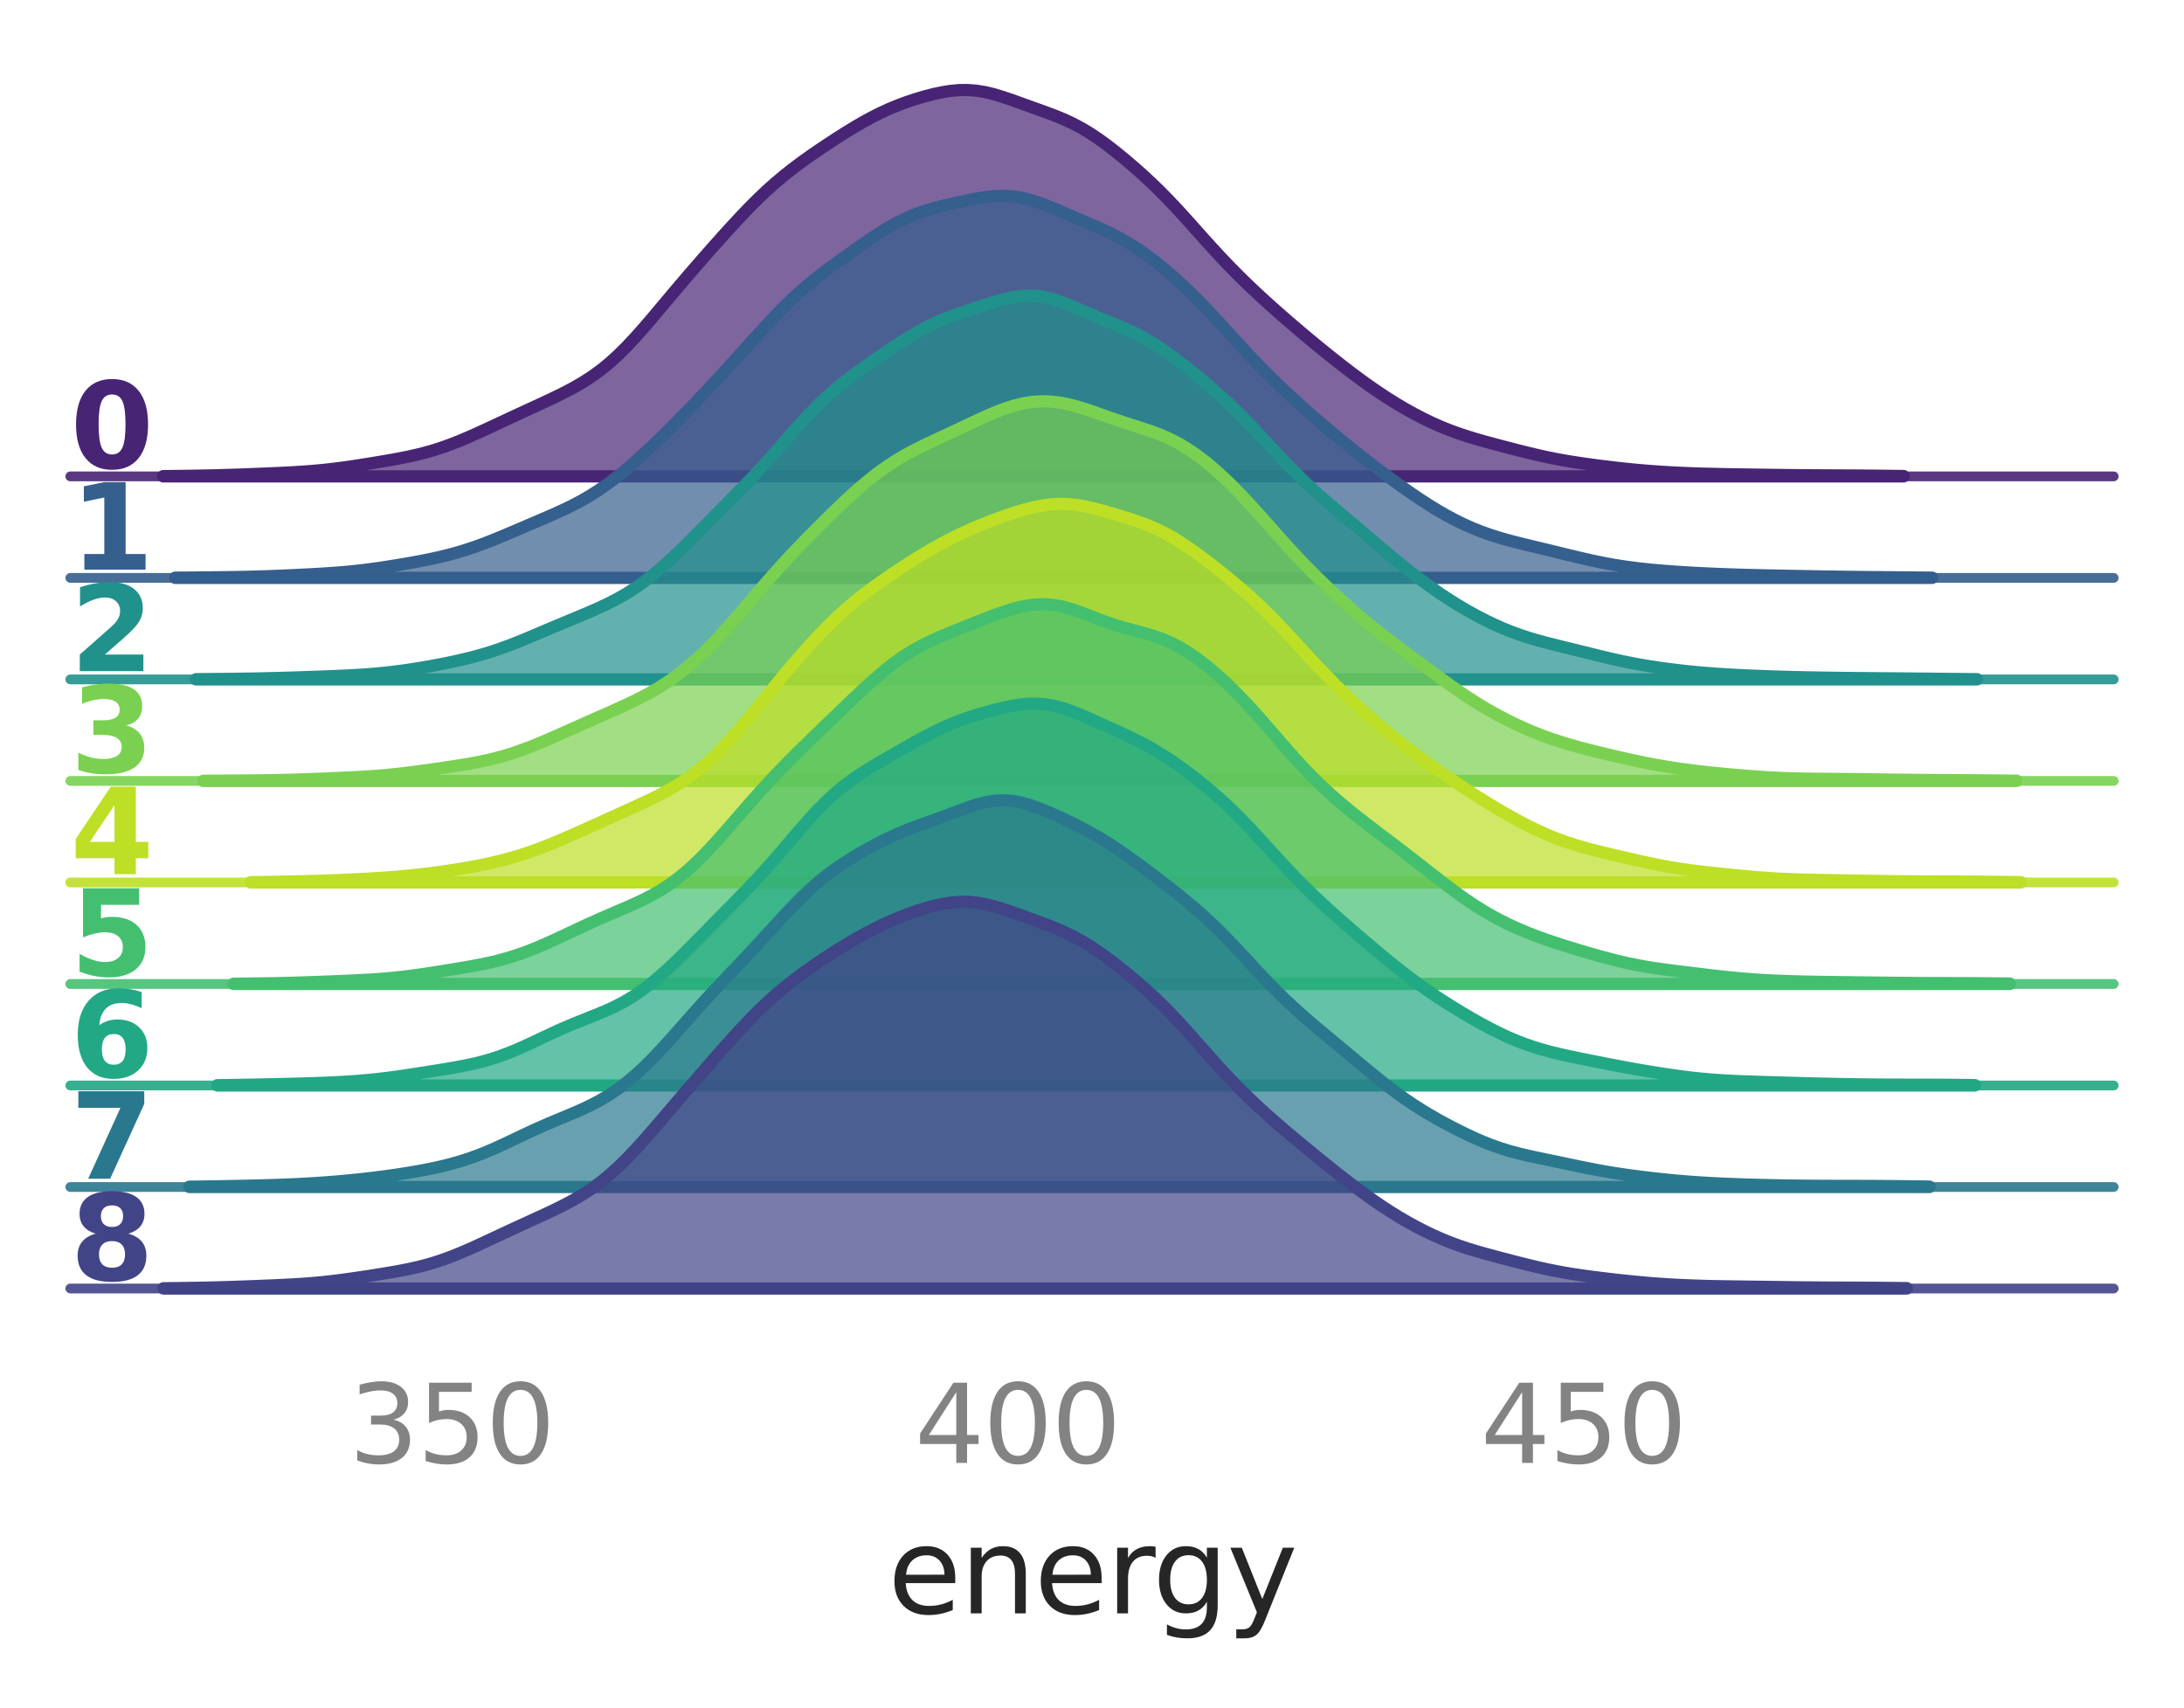 <?xml version="1.0" encoding="utf-8" standalone="no"?>
<!DOCTYPE svg PUBLIC "-//W3C//DTD SVG 1.1//EN"
  "http://www.w3.org/Graphics/SVG/1.1/DTD/svg11.dtd">
<svg xmlns:xlink="http://www.w3.org/1999/xlink" width="223.65pt" height="174.9pt" viewBox="0 0 223.65 174.9" xmlns="http://www.w3.org/2000/svg" version="1.1">
 <defs>
  <style type="text/css">*{stroke-linejoin: round; stroke-linecap: butt}</style>
 </defs>
 <g id="figure_1">
  <g id="patch_1">
   <path d="M 0 174.9 
L 223.65 174.9 
L 223.65 0 
L 0 0 
L 0 174.9 
z
" style="fill: none"/>
  </g>
  <g id="axes_1">
   <g id="patch_2">
    <path d="M 7.2 48.78 
L 216.45 48.78 
L 216.45 7.2 
L 7.2 7.2 
L 7.2 48.78 
z
" style="fill: none"/>
   </g>
   <g id="matplotlib.axis_1">
    <g id="xtick_1"/>
    <g id="xtick_2"/>
    <g id="xtick_3"/>
   </g>
   <g id="matplotlib.axis_2"/>
   <g id="PolyCollection_1">
    <defs>
     <path id="mec5b761925" d="M 16.711 -126.148 
L 16.711 -126.12 
L 17.607 -126.12 
L 18.503 -126.12 
L 19.398 -126.12 
L 20.294 -126.12 
L 21.189 -126.12 
L 22.085 -126.12 
L 22.981 -126.12 
L 23.876 -126.12 
L 24.772 -126.12 
L 25.667 -126.12 
L 26.563 -126.12 
L 27.458 -126.12 
L 28.354 -126.12 
L 29.25 -126.12 
L 30.145 -126.12 
L 31.041 -126.12 
L 31.936 -126.12 
L 32.832 -126.12 
L 33.728 -126.12 
L 34.623 -126.12 
L 35.519 -126.12 
L 36.414 -126.12 
L 37.31 -126.12 
L 38.206 -126.12 
L 39.101 -126.12 
L 39.997 -126.12 
L 40.892 -126.12 
L 41.788 -126.12 
L 42.684 -126.12 
L 43.579 -126.12 
L 44.475 -126.12 
L 45.37 -126.12 
L 46.266 -126.12 
L 47.162 -126.12 
L 48.057 -126.12 
L 48.953 -126.12 
L 49.848 -126.12 
L 50.744 -126.12 
L 51.64 -126.12 
L 52.535 -126.12 
L 53.431 -126.12 
L 54.326 -126.12 
L 55.222 -126.12 
L 56.118 -126.12 
L 57.013 -126.12 
L 57.909 -126.12 
L 58.804 -126.12 
L 59.7 -126.12 
L 60.595 -126.12 
L 61.491 -126.12 
L 62.387 -126.12 
L 63.282 -126.12 
L 64.178 -126.12 
L 65.073 -126.12 
L 65.969 -126.12 
L 66.865 -126.12 
L 67.76 -126.12 
L 68.656 -126.12 
L 69.551 -126.12 
L 70.447 -126.12 
L 71.343 -126.12 
L 72.238 -126.12 
L 73.134 -126.12 
L 74.029 -126.12 
L 74.925 -126.12 
L 75.821 -126.12 
L 76.716 -126.12 
L 77.612 -126.12 
L 78.507 -126.12 
L 79.403 -126.12 
L 80.299 -126.12 
L 81.194 -126.12 
L 82.09 -126.12 
L 82.985 -126.12 
L 83.881 -126.12 
L 84.777 -126.12 
L 85.672 -126.12 
L 86.568 -126.12 
L 87.463 -126.12 
L 88.359 -126.12 
L 89.254 -126.12 
L 90.15 -126.12 
L 91.046 -126.12 
L 91.941 -126.12 
L 92.837 -126.12 
L 93.732 -126.12 
L 94.628 -126.12 
L 95.524 -126.12 
L 96.419 -126.12 
L 97.315 -126.12 
L 98.21 -126.12 
L 99.106 -126.12 
L 100.002 -126.12 
L 100.897 -126.12 
L 101.793 -126.12 
L 102.688 -126.12 
L 103.584 -126.12 
L 104.48 -126.12 
L 105.375 -126.12 
L 106.271 -126.12 
L 107.166 -126.12 
L 108.062 -126.12 
L 108.958 -126.12 
L 109.853 -126.12 
L 110.749 -126.12 
L 111.644 -126.12 
L 112.54 -126.12 
L 113.436 -126.12 
L 114.331 -126.12 
L 115.227 -126.12 
L 116.122 -126.12 
L 117.018 -126.12 
L 117.914 -126.12 
L 118.809 -126.12 
L 119.705 -126.12 
L 120.6 -126.12 
L 121.496 -126.12 
L 122.391 -126.12 
L 123.287 -126.12 
L 124.183 -126.12 
L 125.078 -126.12 
L 125.974 -126.12 
L 126.869 -126.12 
L 127.765 -126.12 
L 128.661 -126.12 
L 129.556 -126.12 
L 130.452 -126.12 
L 131.347 -126.12 
L 132.243 -126.12 
L 133.139 -126.12 
L 134.034 -126.12 
L 134.93 -126.12 
L 135.825 -126.12 
L 136.721 -126.12 
L 137.617 -126.12 
L 138.512 -126.12 
L 139.408 -126.12 
L 140.303 -126.12 
L 141.199 -126.12 
L 142.095 -126.12 
L 142.99 -126.12 
L 143.886 -126.12 
L 144.781 -126.12 
L 145.677 -126.12 
L 146.573 -126.12 
L 147.468 -126.12 
L 148.364 -126.12 
L 149.259 -126.12 
L 150.155 -126.12 
L 151.051 -126.12 
L 151.946 -126.12 
L 152.842 -126.12 
L 153.737 -126.12 
L 154.633 -126.12 
L 155.528 -126.12 
L 156.424 -126.12 
L 157.32 -126.12 
L 158.215 -126.12 
L 159.111 -126.12 
L 160.006 -126.12 
L 160.902 -126.12 
L 161.798 -126.12 
L 162.693 -126.12 
L 163.589 -126.12 
L 164.484 -126.12 
L 165.38 -126.12 
L 166.276 -126.12 
L 167.171 -126.12 
L 168.067 -126.12 
L 168.962 -126.12 
L 169.858 -126.12 
L 170.754 -126.12 
L 171.649 -126.12 
L 172.545 -126.12 
L 173.44 -126.12 
L 174.336 -126.12 
L 175.232 -126.12 
L 176.127 -126.12 
L 177.023 -126.12 
L 177.918 -126.12 
L 178.814 -126.12 
L 179.71 -126.12 
L 180.605 -126.12 
L 181.501 -126.12 
L 182.396 -126.12 
L 183.292 -126.12 
L 184.187 -126.12 
L 185.083 -126.12 
L 185.979 -126.12 
L 186.874 -126.12 
L 187.77 -126.12 
L 188.665 -126.12 
L 189.561 -126.12 
L 190.457 -126.12 
L 191.352 -126.12 
L 192.248 -126.12 
L 193.143 -126.12 
L 194.039 -126.12 
L 194.935 -126.12 
L 194.935 -126.158 
L 194.935 -126.158 
L 194.039 -126.169 
L 193.143 -126.179 
L 192.248 -126.189 
L 191.352 -126.198 
L 190.457 -126.206 
L 189.561 -126.211 
L 188.665 -126.216 
L 187.77 -126.219 
L 186.874 -126.223 
L 185.979 -126.228 
L 185.083 -126.235 
L 184.187 -126.243 
L 183.292 -126.253 
L 182.396 -126.264 
L 181.501 -126.276 
L 180.605 -126.288 
L 179.71 -126.301 
L 178.814 -126.314 
L 177.918 -126.328 
L 177.023 -126.343 
L 176.127 -126.36 
L 175.232 -126.38 
L 174.336 -126.403 
L 173.44 -126.432 
L 172.545 -126.466 
L 171.649 -126.507 
L 170.754 -126.555 
L 169.858 -126.611 
L 168.962 -126.676 
L 168.067 -126.75 
L 167.171 -126.833 
L 166.276 -126.924 
L 165.38 -127.023 
L 164.484 -127.13 
L 163.589 -127.243 
L 162.693 -127.363 
L 161.798 -127.491 
L 160.902 -127.63 
L 160.006 -127.782 
L 159.111 -127.949 
L 158.215 -128.133 
L 157.32 -128.334 
L 156.424 -128.548 
L 155.528 -128.772 
L 154.633 -129.003 
L 153.737 -129.238 
L 152.842 -129.476 
L 151.946 -129.721 
L 151.051 -129.977 
L 150.155 -130.252 
L 149.259 -130.552 
L 148.364 -130.882 
L 147.468 -131.246 
L 146.573 -131.646 
L 145.677 -132.081 
L 144.781 -132.548 
L 143.886 -133.047 
L 142.99 -133.576 
L 142.095 -134.135 
L 141.199 -134.723 
L 140.303 -135.338 
L 139.408 -135.979 
L 138.512 -136.644 
L 137.617 -137.328 
L 136.721 -138.029 
L 135.825 -138.745 
L 134.93 -139.474 
L 134.034 -140.215 
L 133.139 -140.967 
L 132.243 -141.731 
L 131.347 -142.506 
L 130.452 -143.296 
L 129.556 -144.102 
L 128.661 -144.927 
L 127.765 -145.775 
L 126.869 -146.65 
L 125.974 -147.556 
L 125.078 -148.494 
L 124.183 -149.462 
L 123.287 -150.453 
L 122.391 -151.456 
L 121.496 -152.457 
L 120.6 -153.439 
L 119.705 -154.391 
L 118.809 -155.303 
L 117.914 -156.172 
L 117.018 -157.003 
L 116.122 -157.797 
L 115.227 -158.561 
L 114.331 -159.294 
L 113.436 -159.992 
L 112.54 -160.646 
L 111.644 -161.246 
L 110.749 -161.785 
L 109.853 -162.26 
L 108.958 -162.676 
L 108.062 -163.045 
L 107.166 -163.383 
L 106.271 -163.706 
L 105.375 -164.027 
L 104.48 -164.35 
L 103.584 -164.671 
L 102.688 -164.976 
L 101.793 -165.247 
L 100.897 -165.464 
L 100.002 -165.612 
L 99.106 -165.682 
L 98.21 -165.673 
L 97.315 -165.59 
L 96.419 -165.446 
L 95.524 -165.251 
L 94.628 -165.017 
L 93.732 -164.749 
L 92.837 -164.45 
L 91.941 -164.116 
L 91.046 -163.744 
L 90.15 -163.333 
L 89.254 -162.881 
L 88.359 -162.391 
L 87.463 -161.868 
L 86.568 -161.32 
L 85.672 -160.751 
L 84.777 -160.167 
L 83.881 -159.568 
L 82.985 -158.951 
L 82.09 -158.312 
L 81.194 -157.643 
L 80.299 -156.937 
L 79.403 -156.185 
L 78.507 -155.385 
L 77.612 -154.535 
L 76.716 -153.639 
L 75.821 -152.703 
L 74.925 -151.737 
L 74.029 -150.75 
L 73.134 -149.747 
L 72.238 -148.733 
L 71.343 -147.709 
L 70.447 -146.673 
L 69.551 -145.624 
L 68.656 -144.563 
L 67.76 -143.496 
L 66.865 -142.432 
L 65.969 -141.386 
L 65.073 -140.375 
L 64.178 -139.417 
L 63.282 -138.528 
L 62.387 -137.718 
L 61.491 -136.991 
L 60.595 -136.343 
L 59.7 -135.765 
L 58.804 -135.245 
L 57.909 -134.769 
L 57.013 -134.324 
L 56.118 -133.897 
L 55.222 -133.48 
L 54.326 -133.068 
L 53.431 -132.655 
L 52.535 -132.24 
L 51.64 -131.823 
L 50.744 -131.404 
L 49.848 -130.987 
L 48.953 -130.576 
L 48.057 -130.177 
L 47.162 -129.796 
L 46.266 -129.44 
L 45.37 -129.114 
L 44.475 -128.822 
L 43.579 -128.564 
L 42.684 -128.338 
L 41.788 -128.139 
L 40.892 -127.961 
L 39.997 -127.797 
L 39.101 -127.643 
L 38.206 -127.494 
L 37.31 -127.349 
L 36.414 -127.21 
L 35.519 -127.078 
L 34.623 -126.956 
L 33.728 -126.848 
L 32.832 -126.754 
L 31.936 -126.674 
L 31.041 -126.607 
L 30.145 -126.551 
L 29.25 -126.503 
L 28.354 -126.46 
L 27.458 -126.421 
L 26.563 -126.384 
L 25.667 -126.348 
L 24.772 -126.315 
L 23.876 -126.284 
L 22.981 -126.256 
L 22.085 -126.232 
L 21.189 -126.212 
L 20.294 -126.194 
L 19.398 -126.18 
L 18.503 -126.167 
L 17.607 -126.157 
L 16.711 -126.148 
z
" style="stroke: #482475; stroke-width: 1.25"/>
    </defs>
    <g>
     <use xlink:href="#mec5b761925" x="0" y="174.9" style="fill: #482475; fill-opacity: 0.7; stroke: #482475; stroke-width: 1.25"/>
    </g>
   </g>
   <g id="line2d_1">
    <path d="M 7.2 48.78 
L 216.45 48.78 
" style="fill: none; stroke: #482475; stroke-opacity: 0.9; stroke-linecap: round"/>
   </g>
   <g id="text_1">
    <!-- 0 -->
    <g style="fill: #482475" transform="translate(7.2 47.933) scale(0.12 -0.12)">
     <defs>
      <path id="DejaVuSans-Bold-30" d="M 2944 2338 
Q 2944 3213 2780 3570 
Q 2616 3928 2228 3928 
Q 1841 3928 1675 3570 
Q 1509 3213 1509 2338 
Q 1509 1453 1675 1090 
Q 1841 728 2228 728 
Q 2613 728 2778 1090 
Q 2944 1453 2944 2338 
z
M 4147 2328 
Q 4147 1169 3647 539 
Q 3147 -91 2228 -91 
Q 1306 -91 806 539 
Q 306 1169 306 2328 
Q 306 3491 806 4120 
Q 1306 4750 2228 4750 
Q 3147 4750 3647 4120 
Q 4147 3491 4147 2328 
z
" transform="scale(0.016)"/>
     </defs>
     <use xlink:href="#DejaVuSans-Bold-30"/>
    </g>
   </g>
  </g>
  <g id="axes_2">
   <g id="patch_3">
    <path d="M 7.2 59.175 
L 216.45 59.175 
L 216.45 17.595 
L 7.2 17.595 
L 7.2 59.175 
z
" style="fill: none"/>
   </g>
   <g id="matplotlib.axis_3">
    <g id="xtick_4"/>
    <g id="xtick_5"/>
    <g id="xtick_6"/>
   </g>
   <g id="matplotlib.axis_4"/>
   <g id="PolyCollection_2">
    <defs>
     <path id="m5fbdb6bace" d="M 17.941 -115.75 
L 17.941 -115.725 
L 18.845 -115.725 
L 19.75 -115.725 
L 20.654 -115.725 
L 21.558 -115.725 
L 22.462 -115.725 
L 23.366 -115.725 
L 24.27 -115.725 
L 25.174 -115.725 
L 26.078 -115.725 
L 26.982 -115.725 
L 27.886 -115.725 
L 28.791 -115.725 
L 29.695 -115.725 
L 30.599 -115.725 
L 31.503 -115.725 
L 32.407 -115.725 
L 33.311 -115.725 
L 34.215 -115.725 
L 35.119 -115.725 
L 36.023 -115.725 
L 36.927 -115.725 
L 37.831 -115.725 
L 38.736 -115.725 
L 39.64 -115.725 
L 40.544 -115.725 
L 41.448 -115.725 
L 42.352 -115.725 
L 43.256 -115.725 
L 44.16 -115.725 
L 45.064 -115.725 
L 45.968 -115.725 
L 46.872 -115.725 
L 47.777 -115.725 
L 48.681 -115.725 
L 49.585 -115.725 
L 50.489 -115.725 
L 51.393 -115.725 
L 52.297 -115.725 
L 53.201 -115.725 
L 54.105 -115.725 
L 55.009 -115.725 
L 55.913 -115.725 
L 56.818 -115.725 
L 57.722 -115.725 
L 58.626 -115.725 
L 59.53 -115.725 
L 60.434 -115.725 
L 61.338 -115.725 
L 62.242 -115.725 
L 63.146 -115.725 
L 64.05 -115.725 
L 64.954 -115.725 
L 65.858 -115.725 
L 66.763 -115.725 
L 67.667 -115.725 
L 68.571 -115.725 
L 69.475 -115.725 
L 70.379 -115.725 
L 71.283 -115.725 
L 72.187 -115.725 
L 73.091 -115.725 
L 73.995 -115.725 
L 74.899 -115.725 
L 75.804 -115.725 
L 76.708 -115.725 
L 77.612 -115.725 
L 78.516 -115.725 
L 79.42 -115.725 
L 80.324 -115.725 
L 81.228 -115.725 
L 82.132 -115.725 
L 83.036 -115.725 
L 83.94 -115.725 
L 84.845 -115.725 
L 85.749 -115.725 
L 86.653 -115.725 
L 87.557 -115.725 
L 88.461 -115.725 
L 89.365 -115.725 
L 90.269 -115.725 
L 91.173 -115.725 
L 92.077 -115.725 
L 92.981 -115.725 
L 93.885 -115.725 
L 94.79 -115.725 
L 95.694 -115.725 
L 96.598 -115.725 
L 97.502 -115.725 
L 98.406 -115.725 
L 99.31 -115.725 
L 100.214 -115.725 
L 101.118 -115.725 
L 102.022 -115.725 
L 102.926 -115.725 
L 103.831 -115.725 
L 104.735 -115.725 
L 105.639 -115.725 
L 106.543 -115.725 
L 107.447 -115.725 
L 108.351 -115.725 
L 109.255 -115.725 
L 110.159 -115.725 
L 111.063 -115.725 
L 111.967 -115.725 
L 112.872 -115.725 
L 113.776 -115.725 
L 114.68 -115.725 
L 115.584 -115.725 
L 116.488 -115.725 
L 117.392 -115.725 
L 118.296 -115.725 
L 119.2 -115.725 
L 120.104 -115.725 
L 121.008 -115.725 
L 121.912 -115.725 
L 122.817 -115.725 
L 123.721 -115.725 
L 124.625 -115.725 
L 125.529 -115.725 
L 126.433 -115.725 
L 127.337 -115.725 
L 128.241 -115.725 
L 129.145 -115.725 
L 130.049 -115.725 
L 130.953 -115.725 
L 131.858 -115.725 
L 132.762 -115.725 
L 133.666 -115.725 
L 134.57 -115.725 
L 135.474 -115.725 
L 136.378 -115.725 
L 137.282 -115.725 
L 138.186 -115.725 
L 139.09 -115.725 
L 139.994 -115.725 
L 140.899 -115.725 
L 141.803 -115.725 
L 142.707 -115.725 
L 143.611 -115.725 
L 144.515 -115.725 
L 145.419 -115.725 
L 146.323 -115.725 
L 147.227 -115.725 
L 148.131 -115.725 
L 149.035 -115.725 
L 149.939 -115.725 
L 150.844 -115.725 
L 151.748 -115.725 
L 152.652 -115.725 
L 153.556 -115.725 
L 154.46 -115.725 
L 155.364 -115.725 
L 156.268 -115.725 
L 157.172 -115.725 
L 158.076 -115.725 
L 158.98 -115.725 
L 159.885 -115.725 
L 160.789 -115.725 
L 161.693 -115.725 
L 162.597 -115.725 
L 163.501 -115.725 
L 164.405 -115.725 
L 165.309 -115.725 
L 166.213 -115.725 
L 167.117 -115.725 
L 168.021 -115.725 
L 168.926 -115.725 
L 169.83 -115.725 
L 170.734 -115.725 
L 171.638 -115.725 
L 172.542 -115.725 
L 173.446 -115.725 
L 174.35 -115.725 
L 175.254 -115.725 
L 176.158 -115.725 
L 177.062 -115.725 
L 177.966 -115.725 
L 178.871 -115.725 
L 179.775 -115.725 
L 180.679 -115.725 
L 181.583 -115.725 
L 182.487 -115.725 
L 183.391 -115.725 
L 184.295 -115.725 
L 185.199 -115.725 
L 186.103 -115.725 
L 187.007 -115.725 
L 187.912 -115.725 
L 188.816 -115.725 
L 189.72 -115.725 
L 190.624 -115.725 
L 191.528 -115.725 
L 192.432 -115.725 
L 193.336 -115.725 
L 194.24 -115.725 
L 195.144 -115.725 
L 196.048 -115.725 
L 196.953 -115.725 
L 197.857 -115.725 
L 197.857 -115.751 
L 197.857 -115.751 
L 196.953 -115.759 
L 196.048 -115.767 
L 195.144 -115.775 
L 194.24 -115.784 
L 193.336 -115.792 
L 192.432 -115.801 
L 191.528 -115.809 
L 190.624 -115.819 
L 189.72 -115.829 
L 188.816 -115.841 
L 187.912 -115.854 
L 187.007 -115.868 
L 186.103 -115.884 
L 185.199 -115.9 
L 184.295 -115.917 
L 183.391 -115.934 
L 182.487 -115.952 
L 181.583 -115.97 
L 180.679 -115.989 
L 179.775 -116.01 
L 178.871 -116.033 
L 177.966 -116.059 
L 177.062 -116.089 
L 176.158 -116.123 
L 175.254 -116.161 
L 174.35 -116.204 
L 173.446 -116.251 
L 172.542 -116.304 
L 171.638 -116.362 
L 170.734 -116.427 
L 169.83 -116.5 
L 168.926 -116.583 
L 168.021 -116.679 
L 167.117 -116.789 
L 166.213 -116.916 
L 165.309 -117.06 
L 164.405 -117.224 
L 163.501 -117.404 
L 162.597 -117.601 
L 161.693 -117.809 
L 160.789 -118.026 
L 159.885 -118.246 
L 158.98 -118.467 
L 158.076 -118.686 
L 157.172 -118.902 
L 156.268 -119.12 
L 155.364 -119.344 
L 154.46 -119.58 
L 153.556 -119.838 
L 152.652 -120.123 
L 151.748 -120.442 
L 150.844 -120.8 
L 149.939 -121.2 
L 149.035 -121.641 
L 148.131 -122.122 
L 147.227 -122.642 
L 146.323 -123.197 
L 145.419 -123.782 
L 144.515 -124.394 
L 143.611 -125.027 
L 142.707 -125.678 
L 141.803 -126.345 
L 140.899 -127.025 
L 139.994 -127.717 
L 139.09 -128.424 
L 138.186 -129.144 
L 137.282 -129.879 
L 136.378 -130.628 
L 135.474 -131.392 
L 134.57 -132.171 
L 133.666 -132.964 
L 132.762 -133.775 
L 131.858 -134.605 
L 130.953 -135.459 
L 130.049 -136.34 
L 129.145 -137.251 
L 128.241 -138.192 
L 127.337 -139.158 
L 126.433 -140.143 
L 125.529 -141.134 
L 124.625 -142.121 
L 123.721 -143.09 
L 122.817 -144.032 
L 121.912 -144.937 
L 121.008 -145.801 
L 120.104 -146.622 
L 119.2 -147.396 
L 118.296 -148.124 
L 117.392 -148.802 
L 116.488 -149.429 
L 115.584 -150.001 
L 114.68 -150.521 
L 113.776 -150.991 
L 112.872 -151.42 
L 111.967 -151.822 
L 111.063 -152.209 
L 110.159 -152.593 
L 109.255 -152.981 
L 108.351 -153.369 
L 107.447 -153.747 
L 106.543 -154.097 
L 105.639 -154.398 
L 104.735 -154.631 
L 103.831 -154.781 
L 102.926 -154.845 
L 102.022 -154.827 
L 101.118 -154.742 
L 100.214 -154.606 
L 99.31 -154.438 
L 98.406 -154.251 
L 97.502 -154.052 
L 96.598 -153.839 
L 95.694 -153.606 
L 94.79 -153.339 
L 93.885 -153.027 
L 92.981 -152.659 
L 92.077 -152.228 
L 91.173 -151.737 
L 90.269 -151.191 
L 89.365 -150.602 
L 88.461 -149.983 
L 87.557 -149.347 
L 86.653 -148.702 
L 85.749 -148.051 
L 84.845 -147.389 
L 83.94 -146.706 
L 83.036 -145.988 
L 82.132 -145.224 
L 81.228 -144.405 
L 80.324 -143.531 
L 79.42 -142.607 
L 78.516 -141.645 
L 77.612 -140.656 
L 76.708 -139.654 
L 75.804 -138.649 
L 74.899 -137.649 
L 73.995 -136.658 
L 73.091 -135.678 
L 72.187 -134.709 
L 71.283 -133.753 
L 70.379 -132.809 
L 69.475 -131.881 
L 68.571 -130.97 
L 67.667 -130.08 
L 66.763 -129.212 
L 65.858 -128.37 
L 64.954 -127.559 
L 64.05 -126.784 
L 63.146 -126.051 
L 62.242 -125.365 
L 61.338 -124.733 
L 60.434 -124.155 
L 59.53 -123.63 
L 58.626 -123.153 
L 57.722 -122.714 
L 56.818 -122.303 
L 55.913 -121.908 
L 55.009 -121.52 
L 54.105 -121.133 
L 53.201 -120.746 
L 52.297 -120.36 
L 51.393 -119.978 
L 50.489 -119.608 
L 49.585 -119.255 
L 48.681 -118.924 
L 47.777 -118.62 
L 46.872 -118.344 
L 45.968 -118.096 
L 45.064 -117.874 
L 44.16 -117.674 
L 43.256 -117.492 
L 42.352 -117.323 
L 41.448 -117.165 
L 40.544 -117.013 
L 39.64 -116.87 
L 38.736 -116.734 
L 37.831 -116.61 
L 36.927 -116.498 
L 36.023 -116.4 
L 35.119 -116.316 
L 34.215 -116.245 
L 33.311 -116.183 
L 32.407 -116.129 
L 31.503 -116.08 
L 30.599 -116.035 
L 29.695 -115.992 
L 28.791 -115.953 
L 27.886 -115.917 
L 26.982 -115.885 
L 26.078 -115.858 
L 25.174 -115.835 
L 24.27 -115.817 
L 23.366 -115.803 
L 22.462 -115.791 
L 21.558 -115.781 
L 20.654 -115.772 
L 19.75 -115.764 
L 18.845 -115.756 
L 17.941 -115.75 
z
" style="stroke: #355f8d; stroke-width: 1.25"/>
    </defs>
    <g>
     <use xlink:href="#m5fbdb6bace" x="0" y="174.9" style="fill: #355f8d; fill-opacity: 0.7; stroke: #355f8d; stroke-width: 1.25"/>
    </g>
   </g>
   <g id="line2d_2">
    <path d="M 7.2 59.175 
L 216.45 59.175 
" style="fill: none; stroke: #355f8d; stroke-opacity: 0.9; stroke-linecap: round"/>
   </g>
   <g id="text_2">
    <!-- 1 -->
    <g style="fill: #355f8d" transform="translate(7.2 58.328) scale(0.12 -0.12)">
     <defs>
      <path id="DejaVuSans-Bold-31" d="M 750 831 
L 1813 831 
L 1813 3847 
L 722 3622 
L 722 4441 
L 1806 4666 
L 2950 4666 
L 2950 831 
L 4013 831 
L 4013 0 
L 750 0 
L 750 831 
z
" transform="scale(0.016)"/>
     </defs>
     <use xlink:href="#DejaVuSans-Bold-31"/>
    </g>
   </g>
  </g>
  <g id="axes_3">
   <g id="patch_4">
    <path d="M 7.2 69.57 
L 216.45 69.57 
L 216.45 27.99 
L 7.2 27.99 
L 7.2 69.57 
z
" style="fill: none"/>
   </g>
   <g id="matplotlib.axis_5">
    <g id="xtick_7"/>
    <g id="xtick_8"/>
    <g id="xtick_9"/>
   </g>
   <g id="matplotlib.axis_6"/>
   <g id="PolyCollection_3">
    <defs>
     <path id="m65f990a0dc" d="M 20.072 -105.355 
L 20.072 -105.33 
L 20.988 -105.33 
L 21.905 -105.33 
L 22.821 -105.33 
L 23.738 -105.33 
L 24.654 -105.33 
L 25.57 -105.33 
L 26.487 -105.33 
L 27.403 -105.33 
L 28.32 -105.33 
L 29.236 -105.33 
L 30.153 -105.33 
L 31.069 -105.33 
L 31.986 -105.33 
L 32.902 -105.33 
L 33.819 -105.33 
L 34.735 -105.33 
L 35.651 -105.33 
L 36.568 -105.33 
L 37.484 -105.33 
L 38.401 -105.33 
L 39.317 -105.33 
L 40.234 -105.33 
L 41.15 -105.33 
L 42.067 -105.33 
L 42.983 -105.33 
L 43.9 -105.33 
L 44.816 -105.33 
L 45.732 -105.33 
L 46.649 -105.33 
L 47.565 -105.33 
L 48.482 -105.33 
L 49.398 -105.33 
L 50.315 -105.33 
L 51.231 -105.33 
L 52.148 -105.33 
L 53.064 -105.33 
L 53.981 -105.33 
L 54.897 -105.33 
L 55.813 -105.33 
L 56.73 -105.33 
L 57.646 -105.33 
L 58.563 -105.33 
L 59.479 -105.33 
L 60.396 -105.33 
L 61.312 -105.33 
L 62.229 -105.33 
L 63.145 -105.33 
L 64.062 -105.33 
L 64.978 -105.33 
L 65.894 -105.33 
L 66.811 -105.33 
L 67.727 -105.33 
L 68.644 -105.33 
L 69.56 -105.33 
L 70.477 -105.33 
L 71.393 -105.33 
L 72.31 -105.33 
L 73.226 -105.33 
L 74.143 -105.33 
L 75.059 -105.33 
L 75.975 -105.33 
L 76.892 -105.33 
L 77.808 -105.33 
L 78.725 -105.33 
L 79.641 -105.33 
L 80.558 -105.33 
L 81.474 -105.33 
L 82.391 -105.33 
L 83.307 -105.33 
L 84.223 -105.33 
L 85.14 -105.33 
L 86.056 -105.33 
L 86.973 -105.33 
L 87.889 -105.33 
L 88.806 -105.33 
L 89.722 -105.33 
L 90.639 -105.33 
L 91.555 -105.33 
L 92.472 -105.33 
L 93.388 -105.33 
L 94.304 -105.33 
L 95.221 -105.33 
L 96.137 -105.33 
L 97.054 -105.33 
L 97.97 -105.33 
L 98.887 -105.33 
L 99.803 -105.33 
L 100.72 -105.33 
L 101.636 -105.33 
L 102.553 -105.33 
L 103.469 -105.33 
L 104.385 -105.33 
L 105.302 -105.33 
L 106.218 -105.33 
L 107.135 -105.33 
L 108.051 -105.33 
L 108.968 -105.33 
L 109.884 -105.33 
L 110.801 -105.33 
L 111.717 -105.33 
L 112.634 -105.33 
L 113.55 -105.33 
L 114.466 -105.33 
L 115.383 -105.33 
L 116.299 -105.33 
L 117.216 -105.33 
L 118.132 -105.33 
L 119.049 -105.33 
L 119.965 -105.33 
L 120.882 -105.33 
L 121.798 -105.33 
L 122.715 -105.33 
L 123.631 -105.33 
L 124.547 -105.33 
L 125.464 -105.33 
L 126.38 -105.33 
L 127.297 -105.33 
L 128.213 -105.33 
L 129.13 -105.33 
L 130.046 -105.33 
L 130.963 -105.33 
L 131.879 -105.33 
L 132.796 -105.33 
L 133.712 -105.33 
L 134.628 -105.33 
L 135.545 -105.33 
L 136.461 -105.33 
L 137.378 -105.33 
L 138.294 -105.33 
L 139.211 -105.33 
L 140.127 -105.33 
L 141.044 -105.33 
L 141.96 -105.33 
L 142.876 -105.33 
L 143.793 -105.33 
L 144.709 -105.33 
L 145.626 -105.33 
L 146.542 -105.33 
L 147.459 -105.33 
L 148.375 -105.33 
L 149.292 -105.33 
L 150.208 -105.33 
L 151.125 -105.33 
L 152.041 -105.33 
L 152.957 -105.33 
L 153.874 -105.33 
L 154.79 -105.33 
L 155.707 -105.33 
L 156.623 -105.33 
L 157.54 -105.33 
L 158.456 -105.33 
L 159.373 -105.33 
L 160.289 -105.33 
L 161.206 -105.33 
L 162.122 -105.33 
L 163.038 -105.33 
L 163.955 -105.33 
L 164.871 -105.33 
L 165.788 -105.33 
L 166.704 -105.33 
L 167.621 -105.33 
L 168.537 -105.33 
L 169.454 -105.33 
L 170.37 -105.33 
L 171.287 -105.33 
L 172.203 -105.33 
L 173.119 -105.33 
L 174.036 -105.33 
L 174.952 -105.33 
L 175.869 -105.33 
L 176.785 -105.33 
L 177.702 -105.33 
L 178.618 -105.33 
L 179.535 -105.33 
L 180.451 -105.33 
L 181.368 -105.33 
L 182.284 -105.33 
L 183.2 -105.33 
L 184.117 -105.33 
L 185.033 -105.33 
L 185.95 -105.33 
L 186.866 -105.33 
L 187.783 -105.33 
L 188.699 -105.33 
L 189.616 -105.33 
L 190.532 -105.33 
L 191.449 -105.33 
L 192.365 -105.33 
L 193.281 -105.33 
L 194.198 -105.33 
L 195.114 -105.33 
L 196.031 -105.33 
L 196.947 -105.33 
L 197.864 -105.33 
L 198.78 -105.33 
L 199.697 -105.33 
L 200.613 -105.33 
L 201.529 -105.33 
L 202.446 -105.33 
L 202.446 -105.356 
L 202.446 -105.356 
L 201.529 -105.364 
L 200.613 -105.373 
L 199.697 -105.382 
L 198.78 -105.391 
L 197.864 -105.401 
L 196.947 -105.41 
L 196.031 -105.419 
L 195.114 -105.428 
L 194.198 -105.436 
L 193.281 -105.443 
L 192.365 -105.451 
L 191.449 -105.458 
L 190.532 -105.466 
L 189.616 -105.475 
L 188.699 -105.485 
L 187.783 -105.497 
L 186.866 -105.511 
L 185.95 -105.526 
L 185.033 -105.544 
L 184.117 -105.564 
L 183.2 -105.587 
L 182.284 -105.613 
L 181.368 -105.642 
L 180.451 -105.676 
L 179.535 -105.713 
L 178.618 -105.754 
L 177.702 -105.799 
L 176.785 -105.85 
L 175.869 -105.909 
L 174.952 -105.976 
L 174.036 -106.052 
L 173.119 -106.14 
L 172.203 -106.238 
L 171.287 -106.348 
L 170.37 -106.468 
L 169.454 -106.6 
L 168.537 -106.745 
L 167.621 -106.905 
L 166.704 -107.081 
L 165.788 -107.273 
L 164.871 -107.48 
L 163.955 -107.699 
L 163.038 -107.924 
L 162.122 -108.152 
L 161.206 -108.378 
L 160.289 -108.602 
L 159.373 -108.827 
L 158.456 -109.059 
L 157.54 -109.305 
L 156.623 -109.575 
L 155.707 -109.873 
L 154.79 -110.207 
L 153.874 -110.576 
L 152.957 -110.983 
L 152.041 -111.426 
L 151.125 -111.903 
L 150.208 -112.412 
L 149.292 -112.953 
L 148.375 -113.525 
L 147.459 -114.129 
L 146.542 -114.765 
L 145.626 -115.433 
L 144.709 -116.131 
L 143.793 -116.856 
L 142.876 -117.604 
L 141.96 -118.368 
L 141.044 -119.143 
L 140.127 -119.92 
L 139.211 -120.696 
L 138.294 -121.468 
L 137.378 -122.239 
L 136.461 -123.015 
L 135.545 -123.805 
L 134.628 -124.62 
L 133.712 -125.469 
L 132.796 -126.358 
L 131.879 -127.287 
L 130.963 -128.25 
L 130.046 -129.234 
L 129.13 -130.224 
L 128.213 -131.2 
L 127.297 -132.149 
L 126.38 -133.058 
L 125.464 -133.925 
L 124.547 -134.752 
L 123.631 -135.545 
L 122.715 -136.311 
L 121.798 -137.057 
L 120.882 -137.779 
L 119.965 -138.473 
L 119.049 -139.127 
L 118.132 -139.729 
L 117.216 -140.271 
L 116.299 -140.751 
L 115.383 -141.178 
L 114.466 -141.569 
L 113.55 -141.942 
L 112.634 -142.316 
L 111.717 -142.703 
L 110.801 -143.103 
L 109.884 -143.504 
L 108.968 -143.882 
L 108.051 -144.208 
L 107.135 -144.454 
L 106.218 -144.6 
L 105.302 -144.637 
L 104.385 -144.569 
L 103.469 -144.412 
L 102.553 -144.19 
L 101.636 -143.927 
L 100.72 -143.642 
L 99.803 -143.347 
L 98.887 -143.044 
L 97.97 -142.727 
L 97.054 -142.385 
L 96.137 -142.006 
L 95.221 -141.581 
L 94.304 -141.104 
L 93.388 -140.579 
L 92.472 -140.013 
L 91.555 -139.415 
L 90.639 -138.798 
L 89.722 -138.168 
L 88.806 -137.53 
L 87.889 -136.877 
L 86.973 -136.201 
L 86.056 -135.485 
L 85.14 -134.714 
L 84.223 -133.877 
L 83.307 -132.971 
L 82.391 -132.002 
L 81.474 -130.984 
L 80.558 -129.939 
L 79.641 -128.889 
L 78.725 -127.854 
L 77.808 -126.845 
L 76.892 -125.868 
L 75.975 -124.918 
L 75.059 -123.986 
L 74.143 -123.063 
L 73.226 -122.14 
L 72.31 -121.213 
L 71.393 -120.285 
L 70.477 -119.363 
L 69.56 -118.459 
L 68.644 -117.588 
L 67.727 -116.763 
L 66.811 -115.994 
L 65.894 -115.288 
L 64.978 -114.648 
L 64.062 -114.071 
L 63.145 -113.553 
L 62.229 -113.083 
L 61.312 -112.652 
L 60.396 -112.248 
L 59.479 -111.86 
L 58.563 -111.479 
L 57.646 -111.098 
L 56.73 -110.714 
L 55.813 -110.326 
L 54.897 -109.936 
L 53.981 -109.55 
L 53.064 -109.174 
L 52.148 -108.816 
L 51.231 -108.481 
L 50.315 -108.173 
L 49.398 -107.893 
L 48.482 -107.64 
L 47.565 -107.411 
L 46.649 -107.202 
L 45.732 -107.009 
L 44.816 -106.829 
L 43.9 -106.661 
L 42.983 -106.504 
L 42.067 -106.359 
L 41.15 -106.227 
L 40.234 -106.109 
L 39.317 -106.007 
L 38.401 -105.92 
L 37.484 -105.848 
L 36.568 -105.788 
L 35.651 -105.738 
L 34.735 -105.696 
L 33.819 -105.658 
L 32.902 -105.623 
L 31.986 -105.59 
L 31.069 -105.558 
L 30.153 -105.528 
L 29.236 -105.5 
L 28.32 -105.474 
L 27.403 -105.452 
L 26.487 -105.432 
L 25.57 -105.416 
L 24.654 -105.402 
L 23.738 -105.39 
L 22.821 -105.38 
L 21.905 -105.371 
L 20.988 -105.363 
L 20.072 -105.355 
z
" style="stroke: #21918c; stroke-width: 1.25"/>
    </defs>
    <g>
     <use xlink:href="#m65f990a0dc" x="0" y="174.9" style="fill: #21918c; fill-opacity: 0.7; stroke: #21918c; stroke-width: 1.25"/>
    </g>
   </g>
   <g id="line2d_3">
    <path d="M 7.2 69.57 
L 216.45 69.57 
" style="fill: none; stroke: #21918c; stroke-opacity: 0.9; stroke-linecap: round"/>
   </g>
   <g id="text_3">
    <!-- 2 -->
    <g style="fill: #21918c" transform="translate(7.2 68.723) scale(0.12 -0.12)">
     <defs>
      <path id="DejaVuSans-Bold-32" d="M 1844 884 
L 3897 884 
L 3897 0 
L 506 0 
L 506 884 
L 2209 2388 
Q 2438 2594 2547 2791 
Q 2656 2988 2656 3200 
Q 2656 3528 2436 3728 
Q 2216 3928 1850 3928 
Q 1569 3928 1234 3808 
Q 900 3688 519 3450 
L 519 4475 
Q 925 4609 1322 4679 
Q 1719 4750 2100 4750 
Q 2938 4750 3402 4381 
Q 3866 4013 3866 3353 
Q 3866 2972 3669 2642 
Q 3472 2313 2841 1759 
L 1844 884 
z
" transform="scale(0.016)"/>
     </defs>
     <use xlink:href="#DejaVuSans-Bold-32"/>
    </g>
   </g>
  </g>
  <g id="axes_4">
   <g id="patch_5">
    <path d="M 7.2 79.965 
L 216.45 79.965 
L 216.45 38.385 
L 7.2 38.385 
L 7.2 79.965 
z
" style="fill: none"/>
   </g>
   <g id="matplotlib.axis_7">
    <g id="xtick_10"/>
    <g id="xtick_11"/>
    <g id="xtick_12"/>
   </g>
   <g id="matplotlib.axis_8"/>
   <g id="PolyCollection_4">
    <defs>
     <path id="m759d52d481" d="M 20.814 -94.958 
L 20.814 -94.935 
L 21.747 -94.935 
L 22.68 -94.935 
L 23.613 -94.935 
L 24.546 -94.935 
L 25.48 -94.935 
L 26.413 -94.935 
L 27.346 -94.935 
L 28.279 -94.935 
L 29.212 -94.935 
L 30.145 -94.935 
L 31.078 -94.935 
L 32.011 -94.935 
L 32.944 -94.935 
L 33.877 -94.935 
L 34.81 -94.935 
L 35.744 -94.935 
L 36.677 -94.935 
L 37.61 -94.935 
L 38.543 -94.935 
L 39.476 -94.935 
L 40.409 -94.935 
L 41.342 -94.935 
L 42.275 -94.935 
L 43.208 -94.935 
L 44.141 -94.935 
L 45.075 -94.935 
L 46.008 -94.935 
L 46.941 -94.935 
L 47.874 -94.935 
L 48.807 -94.935 
L 49.74 -94.935 
L 50.673 -94.935 
L 51.606 -94.935 
L 52.539 -94.935 
L 53.472 -94.935 
L 54.406 -94.935 
L 55.339 -94.935 
L 56.272 -94.935 
L 57.205 -94.935 
L 58.138 -94.935 
L 59.071 -94.935 
L 60.004 -94.935 
L 60.937 -94.935 
L 61.87 -94.935 
L 62.803 -94.935 
L 63.736 -94.935 
L 64.67 -94.935 
L 65.603 -94.935 
L 66.536 -94.935 
L 67.469 -94.935 
L 68.402 -94.935 
L 69.335 -94.935 
L 70.268 -94.935 
L 71.201 -94.935 
L 72.134 -94.935 
L 73.067 -94.935 
L 74.001 -94.935 
L 74.934 -94.935 
L 75.867 -94.935 
L 76.8 -94.935 
L 77.733 -94.935 
L 78.666 -94.935 
L 79.599 -94.935 
L 80.532 -94.935 
L 81.465 -94.935 
L 82.398 -94.935 
L 83.332 -94.935 
L 84.265 -94.935 
L 85.198 -94.935 
L 86.131 -94.935 
L 87.064 -94.935 
L 87.997 -94.935 
L 88.93 -94.935 
L 89.863 -94.935 
L 90.796 -94.935 
L 91.729 -94.935 
L 92.662 -94.935 
L 93.596 -94.935 
L 94.529 -94.935 
L 95.462 -94.935 
L 96.395 -94.935 
L 97.328 -94.935 
L 98.261 -94.935 
L 99.194 -94.935 
L 100.127 -94.935 
L 101.06 -94.935 
L 101.993 -94.935 
L 102.927 -94.935 
L 103.86 -94.935 
L 104.793 -94.935 
L 105.726 -94.935 
L 106.659 -94.935 
L 107.592 -94.935 
L 108.525 -94.935 
L 109.458 -94.935 
L 110.391 -94.935 
L 111.324 -94.935 
L 112.258 -94.935 
L 113.191 -94.935 
L 114.124 -94.935 
L 115.057 -94.935 
L 115.99 -94.935 
L 116.923 -94.935 
L 117.856 -94.935 
L 118.789 -94.935 
L 119.722 -94.935 
L 120.655 -94.935 
L 121.588 -94.935 
L 122.522 -94.935 
L 123.455 -94.935 
L 124.388 -94.935 
L 125.321 -94.935 
L 126.254 -94.935 
L 127.187 -94.935 
L 128.12 -94.935 
L 129.053 -94.935 
L 129.986 -94.935 
L 130.919 -94.935 
L 131.853 -94.935 
L 132.786 -94.935 
L 133.719 -94.935 
L 134.652 -94.935 
L 135.585 -94.935 
L 136.518 -94.935 
L 137.451 -94.935 
L 138.384 -94.935 
L 139.317 -94.935 
L 140.25 -94.935 
L 141.184 -94.935 
L 142.117 -94.935 
L 143.05 -94.935 
L 143.983 -94.935 
L 144.916 -94.935 
L 145.849 -94.935 
L 146.782 -94.935 
L 147.715 -94.935 
L 148.648 -94.935 
L 149.581 -94.935 
L 150.514 -94.935 
L 151.448 -94.935 
L 152.381 -94.935 
L 153.314 -94.935 
L 154.247 -94.935 
L 155.18 -94.935 
L 156.113 -94.935 
L 157.046 -94.935 
L 157.979 -94.935 
L 158.912 -94.935 
L 159.845 -94.935 
L 160.779 -94.935 
L 161.712 -94.935 
L 162.645 -94.935 
L 163.578 -94.935 
L 164.511 -94.935 
L 165.444 -94.935 
L 166.377 -94.935 
L 167.31 -94.935 
L 168.243 -94.935 
L 169.176 -94.935 
L 170.11 -94.935 
L 171.043 -94.935 
L 171.976 -94.935 
L 172.909 -94.935 
L 173.842 -94.935 
L 174.775 -94.935 
L 175.708 -94.935 
L 176.641 -94.935 
L 177.574 -94.935 
L 178.507 -94.935 
L 179.44 -94.935 
L 180.374 -94.935 
L 181.307 -94.935 
L 182.24 -94.935 
L 183.173 -94.935 
L 184.106 -94.935 
L 185.039 -94.935 
L 185.972 -94.935 
L 186.905 -94.935 
L 187.838 -94.935 
L 188.771 -94.935 
L 189.705 -94.935 
L 190.638 -94.935 
L 191.571 -94.935 
L 192.504 -94.935 
L 193.437 -94.935 
L 194.37 -94.935 
L 195.303 -94.935 
L 196.236 -94.935 
L 197.169 -94.935 
L 198.102 -94.935 
L 199.036 -94.935 
L 199.969 -94.935 
L 200.902 -94.935 
L 201.835 -94.935 
L 202.768 -94.935 
L 203.701 -94.935 
L 204.634 -94.935 
L 205.567 -94.935 
L 206.5 -94.935 
L 206.5 -94.963 
L 206.5 -94.963 
L 205.567 -94.971 
L 204.634 -94.98 
L 203.701 -94.989 
L 202.768 -94.997 
L 201.835 -95.005 
L 200.902 -95.011 
L 199.969 -95.017 
L 199.036 -95.022 
L 198.102 -95.028 
L 197.169 -95.035 
L 196.236 -95.042 
L 195.303 -95.052 
L 194.37 -95.063 
L 193.437 -95.076 
L 192.504 -95.089 
L 191.571 -95.102 
L 190.638 -95.114 
L 189.705 -95.125 
L 188.771 -95.134 
L 187.838 -95.141 
L 186.905 -95.148 
L 185.972 -95.157 
L 185.039 -95.17 
L 184.106 -95.188 
L 183.173 -95.215 
L 182.24 -95.252 
L 181.307 -95.298 
L 180.374 -95.354 
L 179.44 -95.419 
L 178.507 -95.491 
L 177.574 -95.57 
L 176.641 -95.655 
L 175.708 -95.745 
L 174.775 -95.843 
L 173.842 -95.95 
L 172.909 -96.066 
L 171.976 -96.194 
L 171.043 -96.335 
L 170.11 -96.491 
L 169.176 -96.66 
L 168.243 -96.843 
L 167.31 -97.039 
L 166.377 -97.244 
L 165.444 -97.458 
L 164.511 -97.678 
L 163.578 -97.905 
L 162.645 -98.14 
L 161.712 -98.386 
L 160.779 -98.648 
L 159.845 -98.93 
L 158.912 -99.236 
L 157.979 -99.571 
L 157.046 -99.936 
L 156.113 -100.333 
L 155.18 -100.761 
L 154.247 -101.22 
L 153.314 -101.71 
L 152.381 -102.234 
L 151.448 -102.79 
L 150.514 -103.38 
L 149.581 -104.002 
L 148.648 -104.65 
L 147.715 -105.319 
L 146.782 -105.999 
L 145.849 -106.686 
L 144.916 -107.374 
L 143.983 -108.063 
L 143.05 -108.757 
L 142.117 -109.465 
L 141.184 -110.192 
L 140.25 -110.946 
L 139.317 -111.728 
L 138.384 -112.537 
L 137.451 -113.373 
L 136.518 -114.232 
L 135.585 -115.115 
L 134.652 -116.026 
L 133.719 -116.968 
L 132.786 -117.944 
L 131.853 -118.954 
L 130.919 -119.992 
L 129.986 -121.046 
L 129.053 -122.098 
L 128.12 -123.133 
L 127.187 -124.135 
L 126.254 -125.092 
L 125.321 -125.996 
L 124.388 -126.84 
L 123.455 -127.621 
L 122.522 -128.332 
L 121.588 -128.967 
L 120.655 -129.522 
L 119.722 -129.998 
L 118.789 -130.403 
L 117.856 -130.752 
L 116.923 -131.064 
L 115.99 -131.361 
L 115.057 -131.661 
L 114.124 -131.973 
L 113.191 -132.3 
L 112.258 -132.631 
L 111.324 -132.953 
L 110.391 -133.247 
L 109.458 -133.494 
L 108.525 -133.677 
L 107.592 -133.784 
L 106.659 -133.808 
L 105.726 -133.746 
L 104.793 -133.599 
L 103.86 -133.372 
L 102.927 -133.075 
L 101.993 -132.72 
L 101.06 -132.322 
L 100.127 -131.896 
L 99.194 -131.457 
L 98.261 -131.015 
L 97.328 -130.578 
L 96.395 -130.144 
L 95.462 -129.71 
L 94.529 -129.265 
L 93.596 -128.796 
L 92.662 -128.291 
L 91.729 -127.738 
L 90.796 -127.129 
L 89.863 -126.459 
L 88.93 -125.728 
L 87.997 -124.941 
L 87.064 -124.105 
L 86.131 -123.233 
L 85.198 -122.333 
L 84.265 -121.416 
L 83.332 -120.483 
L 82.398 -119.536 
L 81.465 -118.568 
L 80.532 -117.573 
L 79.599 -116.548 
L 78.666 -115.491 
L 77.733 -114.409 
L 76.8 -113.313 
L 75.867 -112.219 
L 74.934 -111.143 
L 74.001 -110.1 
L 73.067 -109.105 
L 72.134 -108.167 
L 71.201 -107.294 
L 70.268 -106.492 
L 69.335 -105.76 
L 68.402 -105.098 
L 67.469 -104.501 
L 66.536 -103.959 
L 65.603 -103.464 
L 64.67 -103.003 
L 63.736 -102.566 
L 62.803 -102.145 
L 61.87 -101.73 
L 60.937 -101.318 
L 60.004 -100.904 
L 59.071 -100.488 
L 58.138 -100.072 
L 57.205 -99.656 
L 56.272 -99.247 
L 55.339 -98.85 
L 54.406 -98.471 
L 53.472 -98.118 
L 52.539 -97.794 
L 51.606 -97.505 
L 50.673 -97.251 
L 49.74 -97.03 
L 48.807 -96.839 
L 47.874 -96.67 
L 46.941 -96.517 
L 46.008 -96.374 
L 45.075 -96.237 
L 44.141 -96.103 
L 43.208 -95.973 
L 42.275 -95.848 
L 41.342 -95.732 
L 40.409 -95.628 
L 39.476 -95.537 
L 38.543 -95.459 
L 37.61 -95.395 
L 36.677 -95.34 
L 35.744 -95.292 
L 34.81 -95.249 
L 33.877 -95.208 
L 32.944 -95.169 
L 32.011 -95.132 
L 31.078 -95.098 
L 30.145 -95.068 
L 29.212 -95.043 
L 28.279 -95.023 
L 27.346 -95.008 
L 26.413 -94.997 
L 25.48 -94.988 
L 24.546 -94.981 
L 23.613 -94.975 
L 22.68 -94.969 
L 21.747 -94.963 
L 20.814 -94.958 
z
" style="stroke: #7ad151; stroke-width: 1.25"/>
    </defs>
    <g>
     <use xlink:href="#m759d52d481" x="0" y="174.9" style="fill: #7ad151; fill-opacity: 0.7; stroke: #7ad151; stroke-width: 1.25"/>
    </g>
   </g>
   <g id="line2d_4">
    <path d="M 7.2 79.965 
L 216.45 79.965 
" style="fill: none; stroke: #7ad151; stroke-opacity: 0.9; stroke-linecap: round"/>
   </g>
   <g id="text_4">
    <!-- 3 -->
    <g style="fill: #7ad151" transform="translate(7.2 79.118) scale(0.12 -0.12)">
     <defs>
      <path id="DejaVuSans-Bold-33" d="M 2981 2516 
Q 3453 2394 3698 2092 
Q 3944 1791 3944 1325 
Q 3944 631 3412 270 
Q 2881 -91 1863 -91 
Q 1503 -91 1142 -33 
Q 781 25 428 141 
L 428 1069 
Q 766 900 1098 814 
Q 1431 728 1753 728 
Q 2231 728 2486 893 
Q 2741 1059 2741 1369 
Q 2741 1688 2480 1852 
Q 2219 2016 1709 2016 
L 1228 2016 
L 1228 2791 
L 1734 2791 
Q 2188 2791 2409 2933 
Q 2631 3075 2631 3366 
Q 2631 3634 2415 3781 
Q 2200 3928 1806 3928 
Q 1516 3928 1219 3862 
Q 922 3797 628 3669 
L 628 4550 
Q 984 4650 1334 4700 
Q 1684 4750 2022 4750 
Q 2931 4750 3382 4451 
Q 3834 4153 3834 3553 
Q 3834 3144 3618 2883 
Q 3403 2622 2981 2516 
z
" transform="scale(0.016)"/>
     </defs>
     <use xlink:href="#DejaVuSans-Bold-33"/>
    </g>
   </g>
  </g>
  <g id="axes_5">
   <g id="patch_6">
    <path d="M 7.2 90.36 
L 216.45 90.36 
L 216.45 48.78 
L 7.2 48.78 
L 7.2 90.36 
z
" style="fill: none"/>
   </g>
   <g id="matplotlib.axis_9">
    <g id="xtick_13"/>
    <g id="xtick_14"/>
    <g id="xtick_15"/>
   </g>
   <g id="matplotlib.axis_10"/>
   <g id="PolyCollection_5">
    <defs>
     <path id="m303d1863af" d="M 25.673 -84.573 
L 25.673 -84.54 
L 26.584 -84.54 
L 27.495 -84.54 
L 28.405 -84.54 
L 29.316 -84.54 
L 30.227 -84.54 
L 31.138 -84.54 
L 32.049 -84.54 
L 32.96 -84.54 
L 33.871 -84.54 
L 34.782 -84.54 
L 35.692 -84.54 
L 36.603 -84.54 
L 37.514 -84.54 
L 38.425 -84.54 
L 39.336 -84.54 
L 40.247 -84.54 
L 41.158 -84.54 
L 42.069 -84.54 
L 42.98 -84.54 
L 43.89 -84.54 
L 44.801 -84.54 
L 45.712 -84.54 
L 46.623 -84.54 
L 47.534 -84.54 
L 48.445 -84.54 
L 49.356 -84.54 
L 50.267 -84.54 
L 51.178 -84.54 
L 52.088 -84.54 
L 52.999 -84.54 
L 53.91 -84.54 
L 54.821 -84.54 
L 55.732 -84.54 
L 56.643 -84.54 
L 57.554 -84.54 
L 58.465 -84.54 
L 59.375 -84.54 
L 60.286 -84.54 
L 61.197 -84.54 
L 62.108 -84.54 
L 63.019 -84.54 
L 63.93 -84.54 
L 64.841 -84.54 
L 65.752 -84.54 
L 66.663 -84.54 
L 67.573 -84.54 
L 68.484 -84.54 
L 69.395 -84.54 
L 70.306 -84.54 
L 71.217 -84.54 
L 72.128 -84.54 
L 73.039 -84.54 
L 73.95 -84.54 
L 74.86 -84.54 
L 75.771 -84.54 
L 76.682 -84.54 
L 77.593 -84.54 
L 78.504 -84.54 
L 79.415 -84.54 
L 80.326 -84.54 
L 81.237 -84.54 
L 82.148 -84.54 
L 83.058 -84.54 
L 83.969 -84.54 
L 84.88 -84.54 
L 85.791 -84.54 
L 86.702 -84.54 
L 87.613 -84.54 
L 88.524 -84.54 
L 89.435 -84.54 
L 90.346 -84.54 
L 91.256 -84.54 
L 92.167 -84.54 
L 93.078 -84.54 
L 93.989 -84.54 
L 94.9 -84.54 
L 95.811 -84.54 
L 96.722 -84.54 
L 97.633 -84.54 
L 98.543 -84.54 
L 99.454 -84.54 
L 100.365 -84.54 
L 101.276 -84.54 
L 102.187 -84.54 
L 103.098 -84.54 
L 104.009 -84.54 
L 104.92 -84.54 
L 105.831 -84.54 
L 106.741 -84.54 
L 107.652 -84.54 
L 108.563 -84.54 
L 109.474 -84.54 
L 110.385 -84.54 
L 111.296 -84.54 
L 112.207 -84.54 
L 113.118 -84.54 
L 114.028 -84.54 
L 114.939 -84.54 
L 115.85 -84.54 
L 116.761 -84.54 
L 117.672 -84.54 
L 118.583 -84.54 
L 119.494 -84.54 
L 120.405 -84.54 
L 121.316 -84.54 
L 122.226 -84.54 
L 123.137 -84.54 
L 124.048 -84.54 
L 124.959 -84.54 
L 125.87 -84.54 
L 126.781 -84.54 
L 127.692 -84.54 
L 128.603 -84.54 
L 129.514 -84.54 
L 130.424 -84.54 
L 131.335 -84.54 
L 132.246 -84.54 
L 133.157 -84.54 
L 134.068 -84.54 
L 134.979 -84.54 
L 135.89 -84.54 
L 136.801 -84.54 
L 137.711 -84.54 
L 138.622 -84.54 
L 139.533 -84.54 
L 140.444 -84.54 
L 141.355 -84.54 
L 142.266 -84.54 
L 143.177 -84.54 
L 144.088 -84.54 
L 144.999 -84.54 
L 145.909 -84.54 
L 146.82 -84.54 
L 147.731 -84.54 
L 148.642 -84.54 
L 149.553 -84.54 
L 150.464 -84.54 
L 151.375 -84.54 
L 152.286 -84.54 
L 153.196 -84.54 
L 154.107 -84.54 
L 155.018 -84.54 
L 155.929 -84.54 
L 156.84 -84.54 
L 157.751 -84.54 
L 158.662 -84.54 
L 159.573 -84.54 
L 160.484 -84.54 
L 161.394 -84.54 
L 162.305 -84.54 
L 163.216 -84.54 
L 164.127 -84.54 
L 165.038 -84.54 
L 165.949 -84.54 
L 166.86 -84.54 
L 167.771 -84.54 
L 168.682 -84.54 
L 169.592 -84.54 
L 170.503 -84.54 
L 171.414 -84.54 
L 172.325 -84.54 
L 173.236 -84.54 
L 174.147 -84.54 
L 175.058 -84.54 
L 175.969 -84.54 
L 176.879 -84.54 
L 177.79 -84.54 
L 178.701 -84.54 
L 179.612 -84.54 
L 180.523 -84.54 
L 181.434 -84.54 
L 182.345 -84.54 
L 183.256 -84.54 
L 184.167 -84.54 
L 185.077 -84.54 
L 185.988 -84.54 
L 186.899 -84.54 
L 187.81 -84.54 
L 188.721 -84.54 
L 189.632 -84.54 
L 190.543 -84.54 
L 191.454 -84.54 
L 192.364 -84.54 
L 193.275 -84.54 
L 194.186 -84.54 
L 195.097 -84.54 
L 196.008 -84.54 
L 196.919 -84.54 
L 197.83 -84.54 
L 198.741 -84.54 
L 199.652 -84.54 
L 200.562 -84.54 
L 201.473 -84.54 
L 202.384 -84.54 
L 203.295 -84.54 
L 204.206 -84.54 
L 205.117 -84.54 
L 206.028 -84.54 
L 206.939 -84.54 
L 206.939 -84.576 
L 206.939 -84.576 
L 206.028 -84.586 
L 205.117 -84.597 
L 204.206 -84.606 
L 203.295 -84.615 
L 202.384 -84.622 
L 201.473 -84.628 
L 200.562 -84.632 
L 199.652 -84.635 
L 198.741 -84.637 
L 197.83 -84.641 
L 196.919 -84.645 
L 196.008 -84.652 
L 195.097 -84.66 
L 194.186 -84.67 
L 193.275 -84.681 
L 192.364 -84.695 
L 191.454 -84.709 
L 190.543 -84.724 
L 189.632 -84.739 
L 188.721 -84.755 
L 187.81 -84.771 
L 186.899 -84.787 
L 185.988 -84.804 
L 185.077 -84.824 
L 184.167 -84.849 
L 183.256 -84.881 
L 182.345 -84.922 
L 181.434 -84.974 
L 180.523 -85.037 
L 179.612 -85.11 
L 178.701 -85.19 
L 177.79 -85.277 
L 176.879 -85.367 
L 175.969 -85.461 
L 175.058 -85.558 
L 174.147 -85.662 
L 173.236 -85.775 
L 172.325 -85.902 
L 171.414 -86.044 
L 170.503 -86.204 
L 169.592 -86.38 
L 168.682 -86.571 
L 167.771 -86.772 
L 166.86 -86.979 
L 165.949 -87.19 
L 165.038 -87.404 
L 164.127 -87.622 
L 163.216 -87.849 
L 162.305 -88.092 
L 161.394 -88.357 
L 160.484 -88.65 
L 159.573 -88.977 
L 158.662 -89.339 
L 157.751 -89.736 
L 156.84 -90.167 
L 155.929 -90.629 
L 155.018 -91.119 
L 154.107 -91.632 
L 153.196 -92.166 
L 152.286 -92.719 
L 151.375 -93.286 
L 150.464 -93.867 
L 149.553 -94.461 
L 148.642 -95.066 
L 147.731 -95.685 
L 146.82 -96.319 
L 145.909 -96.97 
L 144.999 -97.64 
L 144.088 -98.332 
L 143.177 -99.047 
L 142.266 -99.785 
L 141.355 -100.547 
L 140.444 -101.332 
L 139.533 -102.142 
L 138.622 -102.977 
L 137.711 -103.84 
L 136.801 -104.734 
L 135.89 -105.66 
L 134.979 -106.616 
L 134.068 -107.595 
L 133.157 -108.587 
L 132.246 -109.578 
L 131.335 -110.555 
L 130.424 -111.503 
L 129.514 -112.413 
L 128.603 -113.28 
L 127.692 -114.105 
L 126.781 -114.894 
L 125.87 -115.652 
L 124.959 -116.388 
L 124.048 -117.104 
L 123.137 -117.8 
L 122.226 -118.47 
L 121.316 -119.102 
L 120.405 -119.684 
L 119.494 -120.208 
L 118.583 -120.667 
L 117.672 -121.066 
L 116.761 -121.413 
L 115.85 -121.724 
L 114.939 -122.012 
L 114.028 -122.287 
L 113.118 -122.551 
L 112.207 -122.796 
L 111.296 -123.01 
L 110.385 -123.175 
L 109.474 -123.276 
L 108.563 -123.304 
L 107.652 -123.256 
L 106.741 -123.137 
L 105.831 -122.956 
L 104.92 -122.725 
L 104.009 -122.455 
L 103.098 -122.155 
L 102.187 -121.831 
L 101.276 -121.484 
L 100.365 -121.117 
L 99.454 -120.729 
L 98.543 -120.316 
L 97.633 -119.878 
L 96.722 -119.41 
L 95.811 -118.912 
L 94.9 -118.385 
L 93.989 -117.832 
L 93.078 -117.258 
L 92.167 -116.666 
L 91.256 -116.06 
L 90.346 -115.436 
L 89.435 -114.79 
L 88.524 -114.111 
L 87.613 -113.391 
L 86.702 -112.621 
L 85.791 -111.798 
L 84.88 -110.919 
L 83.969 -109.989 
L 83.058 -109.012 
L 82.148 -107.995 
L 81.237 -106.943 
L 80.326 -105.862 
L 79.415 -104.757 
L 78.504 -103.638 
L 77.593 -102.514 
L 76.682 -101.401 
L 75.771 -100.314 
L 74.86 -99.271 
L 73.95 -98.289 
L 73.039 -97.379 
L 72.128 -96.55 
L 71.217 -95.804 
L 70.306 -95.139 
L 69.395 -94.546 
L 68.484 -94.013 
L 67.573 -93.527 
L 66.663 -93.075 
L 65.752 -92.644 
L 64.841 -92.225 
L 63.93 -91.811 
L 63.019 -91.398 
L 62.108 -90.986 
L 61.197 -90.573 
L 60.286 -90.161 
L 59.375 -89.752 
L 58.465 -89.349 
L 57.554 -88.954 
L 56.643 -88.571 
L 55.732 -88.206 
L 54.821 -87.862 
L 53.91 -87.543 
L 52.999 -87.252 
L 52.088 -86.988 
L 51.178 -86.751 
L 50.267 -86.538 
L 49.356 -86.344 
L 48.445 -86.168 
L 47.534 -86.005 
L 46.623 -85.854 
L 45.712 -85.714 
L 44.801 -85.585 
L 43.89 -85.467 
L 42.98 -85.361 
L 42.069 -85.265 
L 41.158 -85.179 
L 40.247 -85.103 
L 39.336 -85.035 
L 38.425 -84.975 
L 37.514 -84.92 
L 36.603 -84.872 
L 35.692 -84.828 
L 34.782 -84.788 
L 33.871 -84.753 
L 32.96 -84.721 
L 32.049 -84.694 
L 31.138 -84.67 
L 30.227 -84.648 
L 29.316 -84.629 
L 28.405 -84.612 
L 27.495 -84.597 
L 26.584 -84.584 
L 25.673 -84.573 
z
" style="stroke: #bddf26; stroke-width: 1.25"/>
    </defs>
    <g>
     <use xlink:href="#m303d1863af" x="0" y="174.9" style="fill: #bddf26; fill-opacity: 0.7; stroke: #bddf26; stroke-width: 1.25"/>
    </g>
   </g>
   <g id="line2d_5">
    <path d="M 7.2 90.36 
L 216.45 90.36 
" style="fill: none; stroke: #bddf26; stroke-opacity: 0.9; stroke-linecap: round"/>
   </g>
   <g id="text_5">
    <!-- 4 -->
    <g style="fill: #bddf26" transform="translate(7.2 89.513) scale(0.12 -0.12)">
     <defs>
      <path id="DejaVuSans-Bold-34" d="M 2356 3675 
L 1038 1722 
L 2356 1722 
L 2356 3675 
z
M 2156 4666 
L 3494 4666 
L 3494 1722 
L 4159 1722 
L 4159 850 
L 3494 850 
L 3494 0 
L 2356 0 
L 2356 850 
L 288 850 
L 288 1881 
L 2156 4666 
z
" transform="scale(0.016)"/>
     </defs>
     <use xlink:href="#DejaVuSans-Bold-34"/>
    </g>
   </g>
  </g>
  <g id="axes_6">
   <g id="patch_7">
    <path d="M 7.2 100.755 
L 216.45 100.755 
L 216.45 59.175 
L 7.2 59.175 
L 7.2 100.755 
z
" style="fill: none"/>
   </g>
   <g id="matplotlib.axis_11">
    <g id="xtick_16"/>
    <g id="xtick_17"/>
    <g id="xtick_18"/>
   </g>
   <g id="matplotlib.axis_12"/>
   <g id="PolyCollection_6">
    <defs>
     <path id="m2913f80e55" d="M 23.924 -74.172 
L 23.924 -74.145 
L 24.838 -74.145 
L 25.752 -74.145 
L 26.666 -74.145 
L 27.58 -74.145 
L 28.494 -74.145 
L 29.408 -74.145 
L 30.322 -74.145 
L 31.236 -74.145 
L 32.15 -74.145 
L 33.064 -74.145 
L 33.979 -74.145 
L 34.893 -74.145 
L 35.807 -74.145 
L 36.721 -74.145 
L 37.635 -74.145 
L 38.549 -74.145 
L 39.463 -74.145 
L 40.377 -74.145 
L 41.291 -74.145 
L 42.205 -74.145 
L 43.119 -74.145 
L 44.033 -74.145 
L 44.947 -74.145 
L 45.862 -74.145 
L 46.776 -74.145 
L 47.69 -74.145 
L 48.604 -74.145 
L 49.518 -74.145 
L 50.432 -74.145 
L 51.346 -74.145 
L 52.26 -74.145 
L 53.174 -74.145 
L 54.088 -74.145 
L 55.002 -74.145 
L 55.916 -74.145 
L 56.83 -74.145 
L 57.745 -74.145 
L 58.659 -74.145 
L 59.573 -74.145 
L 60.487 -74.145 
L 61.401 -74.145 
L 62.315 -74.145 
L 63.229 -74.145 
L 64.143 -74.145 
L 65.057 -74.145 
L 65.971 -74.145 
L 66.885 -74.145 
L 67.799 -74.145 
L 68.713 -74.145 
L 69.627 -74.145 
L 70.542 -74.145 
L 71.456 -74.145 
L 72.37 -74.145 
L 73.284 -74.145 
L 74.198 -74.145 
L 75.112 -74.145 
L 76.026 -74.145 
L 76.94 -74.145 
L 77.854 -74.145 
L 78.768 -74.145 
L 79.682 -74.145 
L 80.596 -74.145 
L 81.51 -74.145 
L 82.425 -74.145 
L 83.339 -74.145 
L 84.253 -74.145 
L 85.167 -74.145 
L 86.081 -74.145 
L 86.995 -74.145 
L 87.909 -74.145 
L 88.823 -74.145 
L 89.737 -74.145 
L 90.651 -74.145 
L 91.565 -74.145 
L 92.479 -74.145 
L 93.393 -74.145 
L 94.308 -74.145 
L 95.222 -74.145 
L 96.136 -74.145 
L 97.05 -74.145 
L 97.964 -74.145 
L 98.878 -74.145 
L 99.792 -74.145 
L 100.706 -74.145 
L 101.62 -74.145 
L 102.534 -74.145 
L 103.448 -74.145 
L 104.362 -74.145 
L 105.276 -74.145 
L 106.19 -74.145 
L 107.105 -74.145 
L 108.019 -74.145 
L 108.933 -74.145 
L 109.847 -74.145 
L 110.761 -74.145 
L 111.675 -74.145 
L 112.589 -74.145 
L 113.503 -74.145 
L 114.417 -74.145 
L 115.331 -74.145 
L 116.245 -74.145 
L 117.159 -74.145 
L 118.073 -74.145 
L 118.988 -74.145 
L 119.902 -74.145 
L 120.816 -74.145 
L 121.73 -74.145 
L 122.644 -74.145 
L 123.558 -74.145 
L 124.472 -74.145 
L 125.386 -74.145 
L 126.3 -74.145 
L 127.214 -74.145 
L 128.128 -74.145 
L 129.042 -74.145 
L 129.956 -74.145 
L 130.871 -74.145 
L 131.785 -74.145 
L 132.699 -74.145 
L 133.613 -74.145 
L 134.527 -74.145 
L 135.441 -74.145 
L 136.355 -74.145 
L 137.269 -74.145 
L 138.183 -74.145 
L 139.097 -74.145 
L 140.011 -74.145 
L 140.925 -74.145 
L 141.839 -74.145 
L 142.753 -74.145 
L 143.668 -74.145 
L 144.582 -74.145 
L 145.496 -74.145 
L 146.41 -74.145 
L 147.324 -74.145 
L 148.238 -74.145 
L 149.152 -74.145 
L 150.066 -74.145 
L 150.98 -74.145 
L 151.894 -74.145 
L 152.808 -74.145 
L 153.722 -74.145 
L 154.636 -74.145 
L 155.551 -74.145 
L 156.465 -74.145 
L 157.379 -74.145 
L 158.293 -74.145 
L 159.207 -74.145 
L 160.121 -74.145 
L 161.035 -74.145 
L 161.949 -74.145 
L 162.863 -74.145 
L 163.777 -74.145 
L 164.691 -74.145 
L 165.605 -74.145 
L 166.519 -74.145 
L 167.434 -74.145 
L 168.348 -74.145 
L 169.262 -74.145 
L 170.176 -74.145 
L 171.09 -74.145 
L 172.004 -74.145 
L 172.918 -74.145 
L 173.832 -74.145 
L 174.746 -74.145 
L 175.66 -74.145 
L 176.574 -74.145 
L 177.488 -74.145 
L 178.402 -74.145 
L 179.316 -74.145 
L 180.231 -74.145 
L 181.145 -74.145 
L 182.059 -74.145 
L 182.973 -74.145 
L 183.887 -74.145 
L 184.801 -74.145 
L 185.715 -74.145 
L 186.629 -74.145 
L 187.543 -74.145 
L 188.457 -74.145 
L 189.371 -74.145 
L 190.285 -74.145 
L 191.199 -74.145 
L 192.114 -74.145 
L 193.028 -74.145 
L 193.942 -74.145 
L 194.856 -74.145 
L 195.77 -74.145 
L 196.684 -74.145 
L 197.598 -74.145 
L 198.512 -74.145 
L 199.426 -74.145 
L 200.34 -74.145 
L 201.254 -74.145 
L 202.168 -74.145 
L 203.082 -74.145 
L 203.997 -74.145 
L 204.911 -74.145 
L 205.825 -74.145 
L 205.825 -74.189 
L 205.825 -74.189 
L 204.911 -74.2 
L 203.997 -74.209 
L 203.082 -74.217 
L 202.168 -74.224 
L 201.254 -74.228 
L 200.34 -74.23 
L 199.426 -74.232 
L 198.512 -74.234 
L 197.598 -74.237 
L 196.684 -74.241 
L 195.77 -74.248 
L 194.856 -74.257 
L 193.942 -74.267 
L 193.028 -74.278 
L 192.114 -74.289 
L 191.199 -74.299 
L 190.285 -74.31 
L 189.371 -74.321 
L 188.457 -74.332 
L 187.543 -74.344 
L 186.629 -74.358 
L 185.715 -74.374 
L 184.801 -74.393 
L 183.887 -74.415 
L 182.973 -74.443 
L 182.059 -74.477 
L 181.145 -74.52 
L 180.231 -74.571 
L 179.316 -74.634 
L 178.402 -74.707 
L 177.488 -74.792 
L 176.574 -74.886 
L 175.66 -74.988 
L 174.746 -75.095 
L 173.832 -75.205 
L 172.918 -75.315 
L 172.004 -75.427 
L 171.09 -75.542 
L 170.176 -75.664 
L 169.262 -75.798 
L 168.348 -75.949 
L 167.434 -76.12 
L 166.519 -76.313 
L 165.605 -76.527 
L 164.691 -76.759 
L 163.777 -77.007 
L 162.863 -77.266 
L 161.949 -77.533 
L 161.035 -77.809 
L 160.121 -78.093 
L 159.207 -78.389 
L 158.293 -78.699 
L 157.379 -79.03 
L 156.465 -79.384 
L 155.551 -79.765 
L 154.636 -80.179 
L 153.722 -80.628 
L 152.808 -81.117 
L 151.894 -81.647 
L 150.98 -82.22 
L 150.066 -82.834 
L 149.152 -83.486 
L 148.238 -84.166 
L 147.324 -84.868 
L 146.41 -85.581 
L 145.496 -86.297 
L 144.582 -87.009 
L 143.668 -87.715 
L 142.753 -88.413 
L 141.839 -89.106 
L 140.925 -89.798 
L 140.011 -90.496 
L 139.097 -91.207 
L 138.183 -91.938 
L 137.269 -92.698 
L 136.355 -93.493 
L 135.441 -94.332 
L 134.527 -95.221 
L 133.613 -96.16 
L 132.699 -97.148 
L 131.785 -98.177 
L 130.871 -99.23 
L 129.956 -100.291 
L 129.042 -101.34 
L 128.128 -102.359 
L 127.214 -103.336 
L 126.3 -104.264 
L 125.386 -105.141 
L 124.472 -105.964 
L 123.558 -106.732 
L 122.644 -107.438 
L 121.73 -108.074 
L 120.816 -108.632 
L 119.902 -109.105 
L 118.988 -109.496 
L 118.073 -109.815 
L 117.159 -110.083 
L 116.245 -110.324 
L 115.331 -110.567 
L 114.417 -110.832 
L 113.503 -111.132 
L 112.589 -111.466 
L 111.675 -111.82 
L 110.761 -112.172 
L 109.847 -112.493 
L 108.933 -112.756 
L 108.019 -112.938 
L 107.105 -113.025 
L 106.19 -113.015 
L 105.276 -112.912 
L 104.362 -112.728 
L 103.448 -112.479 
L 102.534 -112.18 
L 101.62 -111.847 
L 100.706 -111.494 
L 99.792 -111.131 
L 98.878 -110.764 
L 97.964 -110.396 
L 97.05 -110.022 
L 96.136 -109.635 
L 95.222 -109.222 
L 94.308 -108.767 
L 93.393 -108.256 
L 92.479 -107.678 
L 91.565 -107.03 
L 90.651 -106.315 
L 89.737 -105.541 
L 88.823 -104.721 
L 87.909 -103.87 
L 86.995 -103.001 
L 86.081 -102.124 
L 85.167 -101.245 
L 84.253 -100.365 
L 83.339 -99.483 
L 82.425 -98.596 
L 81.51 -97.697 
L 80.596 -96.779 
L 79.682 -95.838 
L 78.768 -94.868 
L 77.854 -93.869 
L 76.94 -92.842 
L 76.026 -91.795 
L 75.112 -90.739 
L 74.198 -89.689 
L 73.284 -88.663 
L 72.37 -87.679 
L 71.456 -86.754 
L 70.542 -85.903 
L 69.627 -85.132 
L 68.713 -84.445 
L 67.799 -83.838 
L 66.885 -83.304 
L 65.971 -82.828 
L 65.057 -82.396 
L 64.143 -81.992 
L 63.229 -81.6 
L 62.315 -81.209 
L 61.401 -80.81 
L 60.487 -80.4 
L 59.573 -79.979 
L 58.659 -79.549 
L 57.745 -79.118 
L 56.83 -78.693 
L 55.916 -78.28 
L 55.002 -77.887 
L 54.088 -77.522 
L 53.174 -77.189 
L 52.26 -76.892 
L 51.346 -76.631 
L 50.432 -76.403 
L 49.518 -76.203 
L 48.604 -76.026 
L 47.69 -75.862 
L 46.776 -75.708 
L 45.862 -75.558 
L 44.947 -75.411 
L 44.033 -75.268 
L 43.119 -75.131 
L 42.205 -75.004 
L 41.291 -74.889 
L 40.377 -74.79 
L 39.463 -74.706 
L 38.549 -74.637 
L 37.635 -74.58 
L 36.721 -74.532 
L 35.807 -74.489 
L 34.893 -74.45 
L 33.979 -74.412 
L 33.064 -74.376 
L 32.15 -74.342 
L 31.236 -74.31 
L 30.322 -74.281 
L 29.408 -74.256 
L 28.494 -74.235 
L 27.58 -74.218 
L 26.666 -74.203 
L 25.752 -74.191 
L 24.838 -74.18 
L 23.924 -74.172 
z
" style="stroke: #44bf70; stroke-width: 1.25"/>
    </defs>
    <g>
     <use xlink:href="#m2913f80e55" x="0" y="174.9" style="fill: #44bf70; fill-opacity: 0.7; stroke: #44bf70; stroke-width: 1.25"/>
    </g>
   </g>
   <g id="line2d_6">
    <path d="M 7.2 100.755 
L 216.45 100.755 
" style="fill: none; stroke: #44bf70; stroke-opacity: 0.9; stroke-linecap: round"/>
   </g>
   <g id="text_6">
    <!-- 5 -->
    <g style="fill: #44bf70" transform="translate(7.2 99.908) scale(0.12 -0.12)">
     <defs>
      <path id="DejaVuSans-Bold-35" d="M 678 4666 
L 3669 4666 
L 3669 3781 
L 1638 3781 
L 1638 3059 
Q 1775 3097 1914 3117 
Q 2053 3138 2203 3138 
Q 3056 3138 3531 2711 
Q 4006 2284 4006 1522 
Q 4006 766 3489 337 
Q 2972 -91 2053 -91 
Q 1656 -91 1267 -14 
Q 878 63 494 219 
L 494 1166 
Q 875 947 1217 837 
Q 1559 728 1863 728 
Q 2300 728 2551 942 
Q 2803 1156 2803 1522 
Q 2803 1891 2551 2103 
Q 2300 2316 1863 2316 
Q 1603 2316 1309 2248 
Q 1016 2181 678 2041 
L 678 4666 
z
" transform="scale(0.016)"/>
     </defs>
     <use xlink:href="#DejaVuSans-Bold-35"/>
    </g>
   </g>
  </g>
  <g id="axes_7">
   <g id="patch_8">
    <path d="M 7.2 111.15 
L 216.45 111.15 
L 216.45 69.57 
L 7.2 69.57 
L 7.2 111.15 
z
" style="fill: none"/>
   </g>
   <g id="matplotlib.axis_13">
    <g id="xtick_19"/>
    <g id="xtick_20"/>
    <g id="xtick_21"/>
   </g>
   <g id="matplotlib.axis_14"/>
   <g id="PolyCollection_7">
    <defs>
     <path id="m5422482163" d="M 22.257 -63.782 
L 22.257 -63.75 
L 23.161 -63.75 
L 24.065 -63.75 
L 24.97 -63.75 
L 25.874 -63.75 
L 26.778 -63.75 
L 27.683 -63.75 
L 28.587 -63.75 
L 29.492 -63.75 
L 30.396 -63.75 
L 31.3 -63.75 
L 32.205 -63.75 
L 33.109 -63.75 
L 34.014 -63.75 
L 34.918 -63.75 
L 35.822 -63.75 
L 36.727 -63.75 
L 37.631 -63.75 
L 38.536 -63.75 
L 39.44 -63.75 
L 40.344 -63.75 
L 41.249 -63.75 
L 42.153 -63.75 
L 43.058 -63.75 
L 43.962 -63.75 
L 44.866 -63.75 
L 45.771 -63.75 
L 46.675 -63.75 
L 47.58 -63.75 
L 48.484 -63.75 
L 49.388 -63.75 
L 50.293 -63.75 
L 51.197 -63.75 
L 52.102 -63.75 
L 53.006 -63.75 
L 53.91 -63.75 
L 54.815 -63.75 
L 55.719 -63.75 
L 56.623 -63.75 
L 57.528 -63.75 
L 58.432 -63.75 
L 59.337 -63.75 
L 60.241 -63.75 
L 61.145 -63.75 
L 62.05 -63.75 
L 62.954 -63.75 
L 63.859 -63.75 
L 64.763 -63.75 
L 65.667 -63.75 
L 66.572 -63.75 
L 67.476 -63.75 
L 68.381 -63.75 
L 69.285 -63.75 
L 70.189 -63.75 
L 71.094 -63.75 
L 71.998 -63.75 
L 72.903 -63.75 
L 73.807 -63.75 
L 74.711 -63.75 
L 75.616 -63.75 
L 76.52 -63.75 
L 77.425 -63.75 
L 78.329 -63.75 
L 79.233 -63.75 
L 80.138 -63.75 
L 81.042 -63.75 
L 81.947 -63.75 
L 82.851 -63.75 
L 83.755 -63.75 
L 84.66 -63.75 
L 85.564 -63.75 
L 86.468 -63.75 
L 87.373 -63.75 
L 88.277 -63.75 
L 89.182 -63.75 
L 90.086 -63.75 
L 90.99 -63.75 
L 91.895 -63.75 
L 92.799 -63.75 
L 93.704 -63.75 
L 94.608 -63.75 
L 95.512 -63.75 
L 96.417 -63.75 
L 97.321 -63.75 
L 98.226 -63.75 
L 99.13 -63.75 
L 100.034 -63.75 
L 100.939 -63.75 
L 101.843 -63.75 
L 102.748 -63.75 
L 103.652 -63.75 
L 104.556 -63.75 
L 105.461 -63.75 
L 106.365 -63.75 
L 107.27 -63.75 
L 108.174 -63.75 
L 109.078 -63.75 
L 109.983 -63.75 
L 110.887 -63.75 
L 111.792 -63.75 
L 112.696 -63.75 
L 113.6 -63.75 
L 114.505 -63.75 
L 115.409 -63.75 
L 116.313 -63.75 
L 117.218 -63.75 
L 118.122 -63.75 
L 119.027 -63.75 
L 119.931 -63.75 
L 120.835 -63.75 
L 121.74 -63.75 
L 122.644 -63.75 
L 123.549 -63.75 
L 124.453 -63.75 
L 125.357 -63.75 
L 126.262 -63.75 
L 127.166 -63.75 
L 128.071 -63.75 
L 128.975 -63.75 
L 129.879 -63.75 
L 130.784 -63.75 
L 131.688 -63.75 
L 132.593 -63.75 
L 133.497 -63.75 
L 134.401 -63.75 
L 135.306 -63.75 
L 136.21 -63.75 
L 137.115 -63.75 
L 138.019 -63.75 
L 138.923 -63.75 
L 139.828 -63.75 
L 140.732 -63.75 
L 141.636 -63.75 
L 142.541 -63.75 
L 143.445 -63.75 
L 144.35 -63.75 
L 145.254 -63.75 
L 146.158 -63.75 
L 147.063 -63.75 
L 147.967 -63.75 
L 148.872 -63.75 
L 149.776 -63.75 
L 150.68 -63.75 
L 151.585 -63.75 
L 152.489 -63.75 
L 153.394 -63.75 
L 154.298 -63.75 
L 155.202 -63.75 
L 156.107 -63.75 
L 157.011 -63.75 
L 157.916 -63.75 
L 158.82 -63.75 
L 159.724 -63.75 
L 160.629 -63.75 
L 161.533 -63.75 
L 162.438 -63.75 
L 163.342 -63.75 
L 164.246 -63.75 
L 165.151 -63.75 
L 166.055 -63.75 
L 166.96 -63.75 
L 167.864 -63.75 
L 168.768 -63.75 
L 169.673 -63.75 
L 170.577 -63.75 
L 171.481 -63.75 
L 172.386 -63.75 
L 173.29 -63.75 
L 174.195 -63.75 
L 175.099 -63.75 
L 176.003 -63.75 
L 176.908 -63.75 
L 177.812 -63.75 
L 178.717 -63.75 
L 179.621 -63.75 
L 180.525 -63.75 
L 181.43 -63.75 
L 182.334 -63.75 
L 183.239 -63.75 
L 184.143 -63.75 
L 185.047 -63.75 
L 185.952 -63.75 
L 186.856 -63.75 
L 187.761 -63.75 
L 188.665 -63.75 
L 189.569 -63.75 
L 190.474 -63.75 
L 191.378 -63.75 
L 192.283 -63.75 
L 193.187 -63.75 
L 194.091 -63.75 
L 194.996 -63.75 
L 195.9 -63.75 
L 196.805 -63.75 
L 197.709 -63.75 
L 198.613 -63.75 
L 199.518 -63.75 
L 200.422 -63.75 
L 201.326 -63.75 
L 202.231 -63.75 
L 202.231 -63.791 
L 202.231 -63.791 
L 201.326 -63.802 
L 200.422 -63.811 
L 199.518 -63.82 
L 198.613 -63.827 
L 197.709 -63.831 
L 196.805 -63.834 
L 195.9 -63.835 
L 194.996 -63.836 
L 194.091 -63.838 
L 193.187 -63.841 
L 192.283 -63.847 
L 191.378 -63.856 
L 190.474 -63.867 
L 189.569 -63.881 
L 188.665 -63.897 
L 187.761 -63.915 
L 186.856 -63.935 
L 185.952 -63.956 
L 185.047 -63.98 
L 184.143 -64.004 
L 183.239 -64.03 
L 182.334 -64.057 
L 181.43 -64.084 
L 180.525 -64.112 
L 179.621 -64.14 
L 178.717 -64.171 
L 177.812 -64.207 
L 176.908 -64.25 
L 176.003 -64.305 
L 175.099 -64.372 
L 174.195 -64.454 
L 173.29 -64.551 
L 172.386 -64.661 
L 171.481 -64.783 
L 170.577 -64.914 
L 169.673 -65.054 
L 168.768 -65.201 
L 167.864 -65.355 
L 166.96 -65.516 
L 166.055 -65.683 
L 165.151 -65.855 
L 164.246 -66.031 
L 163.342 -66.21 
L 162.438 -66.391 
L 161.533 -66.574 
L 160.629 -66.765 
L 159.724 -66.967 
L 158.82 -67.187 
L 157.916 -67.431 
L 157.011 -67.708 
L 156.107 -68.02 
L 155.202 -68.371 
L 154.298 -68.762 
L 153.394 -69.188 
L 152.489 -69.648 
L 151.585 -70.136 
L 150.68 -70.647 
L 149.776 -71.178 
L 148.872 -71.728 
L 147.967 -72.296 
L 147.063 -72.887 
L 146.158 -73.501 
L 145.254 -74.142 
L 144.35 -74.811 
L 143.445 -75.507 
L 142.541 -76.228 
L 141.636 -76.969 
L 140.732 -77.725 
L 139.828 -78.491 
L 138.923 -79.266 
L 138.019 -80.048 
L 137.115 -80.84 
L 136.21 -81.646 
L 135.306 -82.472 
L 134.401 -83.326 
L 133.497 -84.212 
L 132.593 -85.133 
L 131.688 -86.087 
L 130.784 -87.066 
L 129.879 -88.059 
L 128.975 -89.051 
L 128.071 -90.026 
L 127.166 -90.97 
L 126.262 -91.872 
L 125.357 -92.728 
L 124.453 -93.539 
L 123.549 -94.308 
L 122.644 -95.04 
L 121.74 -95.739 
L 120.835 -96.404 
L 119.931 -97.033 
L 119.027 -97.621 
L 118.122 -98.166 
L 117.218 -98.669 
L 116.313 -99.134 
L 115.409 -99.571 
L 114.505 -99.991 
L 113.6 -100.404 
L 112.696 -100.814 
L 111.792 -101.222 
L 110.887 -101.618 
L 109.983 -101.988 
L 109.078 -102.312 
L 108.174 -102.572 
L 107.27 -102.751 
L 106.365 -102.842 
L 105.461 -102.844 
L 104.556 -102.768 
L 103.652 -102.628 
L 102.748 -102.44 
L 101.843 -102.22 
L 100.939 -101.976 
L 100.034 -101.711 
L 99.13 -101.42 
L 98.226 -101.097 
L 97.321 -100.737 
L 96.417 -100.337 
L 95.512 -99.898 
L 94.608 -99.426 
L 93.704 -98.93 
L 92.799 -98.42 
L 91.895 -97.904 
L 90.99 -97.385 
L 90.086 -96.86 
L 89.182 -96.322 
L 88.277 -95.758 
L 87.373 -95.15 
L 86.468 -94.481 
L 85.564 -93.737 
L 84.66 -92.91 
L 83.755 -92.002 
L 82.851 -91.024 
L 81.947 -89.994 
L 81.042 -88.935 
L 80.138 -87.872 
L 79.233 -86.825 
L 78.329 -85.806 
L 77.425 -84.82 
L 76.52 -83.863 
L 75.616 -82.929 
L 74.711 -82.007 
L 73.807 -81.09 
L 72.903 -80.171 
L 71.998 -79.251 
L 71.094 -78.332 
L 70.189 -77.423 
L 69.285 -76.534 
L 68.381 -75.679 
L 67.476 -74.871 
L 66.572 -74.121 
L 65.667 -73.44 
L 64.763 -72.832 
L 63.859 -72.297 
L 62.954 -71.828 
L 62.05 -71.412 
L 61.145 -71.033 
L 60.241 -70.672 
L 59.337 -70.313 
L 58.432 -69.943 
L 57.528 -69.554 
L 56.623 -69.146 
L 55.719 -68.722 
L 54.815 -68.294 
L 53.91 -67.871 
L 53.006 -67.468 
L 52.102 -67.093 
L 51.197 -66.755 
L 50.293 -66.457 
L 49.388 -66.2 
L 48.484 -65.978 
L 47.58 -65.786 
L 46.675 -65.616 
L 45.771 -65.46 
L 44.866 -65.312 
L 43.962 -65.168 
L 43.058 -65.025 
L 42.153 -64.886 
L 41.249 -64.75 
L 40.344 -64.622 
L 39.44 -64.505 
L 38.536 -64.399 
L 37.631 -64.308 
L 36.727 -64.229 
L 35.822 -64.164 
L 34.918 -64.109 
L 34.014 -64.064 
L 33.109 -64.026 
L 32.205 -63.994 
L 31.3 -63.966 
L 30.396 -63.94 
L 29.492 -63.917 
L 28.587 -63.895 
L 27.683 -63.874 
L 26.778 -63.855 
L 25.874 -63.837 
L 24.97 -63.821 
L 24.065 -63.806 
L 23.161 -63.793 
L 22.257 -63.782 
z
" style="stroke: #22a884; stroke-width: 1.25"/>
    </defs>
    <g>
     <use xlink:href="#m5422482163" x="0" y="174.9" style="fill: #22a884; fill-opacity: 0.7; stroke: #22a884; stroke-width: 1.25"/>
    </g>
   </g>
   <g id="line2d_7">
    <path d="M 7.2 111.15 
L 216.45 111.15 
" style="fill: none; stroke: #22a884; stroke-opacity: 0.9; stroke-linecap: round"/>
   </g>
   <g id="text_7">
    <!-- 6 -->
    <g style="fill: #22a884" transform="translate(7.2 110.303) scale(0.12 -0.12)">
     <defs>
      <path id="DejaVuSans-Bold-36" d="M 2316 2303 
Q 2000 2303 1842 2098 
Q 1684 1894 1684 1484 
Q 1684 1075 1842 870 
Q 2000 666 2316 666 
Q 2634 666 2792 870 
Q 2950 1075 2950 1484 
Q 2950 1894 2792 2098 
Q 2634 2303 2316 2303 
z
M 3803 4544 
L 3803 3681 
Q 3506 3822 3243 3889 
Q 2981 3956 2731 3956 
Q 2194 3956 1894 3657 
Q 1594 3359 1544 2772 
Q 1750 2925 1990 3001 
Q 2231 3078 2516 3078 
Q 3231 3078 3670 2659 
Q 4109 2241 4109 1563 
Q 4109 813 3618 361 
Q 3128 -91 2303 -91 
Q 1394 -91 895 523 
Q 397 1138 397 2266 
Q 397 3422 980 4083 
Q 1563 4744 2578 4744 
Q 2900 4744 3203 4694 
Q 3506 4644 3803 4544 
z
" transform="scale(0.016)"/>
     </defs>
     <use xlink:href="#DejaVuSans-Bold-36"/>
    </g>
   </g>
  </g>
  <g id="axes_8">
   <g id="patch_9">
    <path d="M 7.2 121.545 
L 216.45 121.545 
L 216.45 79.965 
L 7.2 79.965 
L 7.2 121.545 
z
" style="fill: none"/>
   </g>
   <g id="matplotlib.axis_15">
    <g id="xtick_22"/>
    <g id="xtick_23"/>
    <g id="xtick_24"/>
   </g>
   <g id="matplotlib.axis_16"/>
   <g id="PolyCollection_8">
    <defs>
     <path id="m345b5b7e11" d="M 19.386 -53.387 
L 19.386 -53.355 
L 20.282 -53.355 
L 21.177 -53.355 
L 22.073 -53.355 
L 22.968 -53.355 
L 23.864 -53.355 
L 24.759 -53.355 
L 25.655 -53.355 
L 26.55 -53.355 
L 27.446 -53.355 
L 28.341 -53.355 
L 29.237 -53.355 
L 30.132 -53.355 
L 31.028 -53.355 
L 31.923 -53.355 
L 32.819 -53.355 
L 33.714 -53.355 
L 34.61 -53.355 
L 35.505 -53.355 
L 36.401 -53.355 
L 37.296 -53.355 
L 38.192 -53.355 
L 39.087 -53.355 
L 39.983 -53.355 
L 40.879 -53.355 
L 41.774 -53.355 
L 42.67 -53.355 
L 43.565 -53.355 
L 44.461 -53.355 
L 45.356 -53.355 
L 46.252 -53.355 
L 47.147 -53.355 
L 48.043 -53.355 
L 48.938 -53.355 
L 49.834 -53.355 
L 50.729 -53.355 
L 51.625 -53.355 
L 52.52 -53.355 
L 53.416 -53.355 
L 54.311 -53.355 
L 55.207 -53.355 
L 56.102 -53.355 
L 56.998 -53.355 
L 57.893 -53.355 
L 58.789 -53.355 
L 59.684 -53.355 
L 60.58 -53.355 
L 61.475 -53.355 
L 62.371 -53.355 
L 63.266 -53.355 
L 64.162 -53.355 
L 65.057 -53.355 
L 65.953 -53.355 
L 66.848 -53.355 
L 67.744 -53.355 
L 68.639 -53.355 
L 69.535 -53.355 
L 70.43 -53.355 
L 71.326 -53.355 
L 72.221 -53.355 
L 73.117 -53.355 
L 74.012 -53.355 
L 74.908 -53.355 
L 75.803 -53.355 
L 76.699 -53.355 
L 77.594 -53.355 
L 78.49 -53.355 
L 79.386 -53.355 
L 80.281 -53.355 
L 81.177 -53.355 
L 82.072 -53.355 
L 82.968 -53.355 
L 83.863 -53.355 
L 84.759 -53.355 
L 85.654 -53.355 
L 86.55 -53.355 
L 87.445 -53.355 
L 88.341 -53.355 
L 89.236 -53.355 
L 90.132 -53.355 
L 91.027 -53.355 
L 91.923 -53.355 
L 92.818 -53.355 
L 93.714 -53.355 
L 94.609 -53.355 
L 95.505 -53.355 
L 96.4 -53.355 
L 97.296 -53.355 
L 98.191 -53.355 
L 99.087 -53.355 
L 99.982 -53.355 
L 100.878 -53.355 
L 101.773 -53.355 
L 102.669 -53.355 
L 103.564 -53.355 
L 104.46 -53.355 
L 105.355 -53.355 
L 106.251 -53.355 
L 107.146 -53.355 
L 108.042 -53.355 
L 108.937 -53.355 
L 109.833 -53.355 
L 110.728 -53.355 
L 111.624 -53.355 
L 112.519 -53.355 
L 113.415 -53.355 
L 114.31 -53.355 
L 115.206 -53.355 
L 116.101 -53.355 
L 116.997 -53.355 
L 117.893 -53.355 
L 118.788 -53.355 
L 119.684 -53.355 
L 120.579 -53.355 
L 121.475 -53.355 
L 122.37 -53.355 
L 123.266 -53.355 
L 124.161 -53.355 
L 125.057 -53.355 
L 125.952 -53.355 
L 126.848 -53.355 
L 127.743 -53.355 
L 128.639 -53.355 
L 129.534 -53.355 
L 130.43 -53.355 
L 131.325 -53.355 
L 132.221 -53.355 
L 133.116 -53.355 
L 134.012 -53.355 
L 134.907 -53.355 
L 135.803 -53.355 
L 136.698 -53.355 
L 137.594 -53.355 
L 138.489 -53.355 
L 139.385 -53.355 
L 140.28 -53.355 
L 141.176 -53.355 
L 142.071 -53.355 
L 142.967 -53.355 
L 143.862 -53.355 
L 144.758 -53.355 
L 145.653 -53.355 
L 146.549 -53.355 
L 147.444 -53.355 
L 148.34 -53.355 
L 149.235 -53.355 
L 150.131 -53.355 
L 151.026 -53.355 
L 151.922 -53.355 
L 152.817 -53.355 
L 153.713 -53.355 
L 154.608 -53.355 
L 155.504 -53.355 
L 156.4 -53.355 
L 157.295 -53.355 
L 158.191 -53.355 
L 159.086 -53.355 
L 159.982 -53.355 
L 160.877 -53.355 
L 161.773 -53.355 
L 162.668 -53.355 
L 163.564 -53.355 
L 164.459 -53.355 
L 165.355 -53.355 
L 166.25 -53.355 
L 167.146 -53.355 
L 168.041 -53.355 
L 168.937 -53.355 
L 169.832 -53.355 
L 170.728 -53.355 
L 171.623 -53.355 
L 172.519 -53.355 
L 173.414 -53.355 
L 174.31 -53.355 
L 175.205 -53.355 
L 176.101 -53.355 
L 176.996 -53.355 
L 177.892 -53.355 
L 178.787 -53.355 
L 179.683 -53.355 
L 180.578 -53.355 
L 181.474 -53.355 
L 182.369 -53.355 
L 183.265 -53.355 
L 184.16 -53.355 
L 185.056 -53.355 
L 185.951 -53.355 
L 186.847 -53.355 
L 187.742 -53.355 
L 188.638 -53.355 
L 189.533 -53.355 
L 190.429 -53.355 
L 191.324 -53.355 
L 192.22 -53.355 
L 193.115 -53.355 
L 194.011 -53.355 
L 194.907 -53.355 
L 195.802 -53.355 
L 196.698 -53.355 
L 197.593 -53.355 
L 197.593 -53.398 
L 197.593 -53.398 
L 196.698 -53.41 
L 195.802 -53.422 
L 194.907 -53.433 
L 194.011 -53.444 
L 193.115 -53.452 
L 192.22 -53.459 
L 191.324 -53.463 
L 190.429 -53.466 
L 189.533 -53.468 
L 188.638 -53.469 
L 187.742 -53.471 
L 186.847 -53.474 
L 185.951 -53.479 
L 185.056 -53.486 
L 184.16 -53.495 
L 183.265 -53.507 
L 182.369 -53.522 
L 181.474 -53.54 
L 180.578 -53.561 
L 179.683 -53.584 
L 178.787 -53.611 
L 177.892 -53.641 
L 176.996 -53.676 
L 176.101 -53.715 
L 175.205 -53.76 
L 174.31 -53.812 
L 173.414 -53.872 
L 172.519 -53.94 
L 171.623 -54.017 
L 170.728 -54.103 
L 169.832 -54.197 
L 168.937 -54.298 
L 168.041 -54.406 
L 167.146 -54.522 
L 166.25 -54.648 
L 165.355 -54.784 
L 164.459 -54.932 
L 163.564 -55.093 
L 162.668 -55.266 
L 161.773 -55.447 
L 160.877 -55.634 
L 159.982 -55.823 
L 159.086 -56.01 
L 158.191 -56.196 
L 157.295 -56.383 
L 156.4 -56.58 
L 155.504 -56.794 
L 154.608 -57.034 
L 153.713 -57.309 
L 152.817 -57.622 
L 151.922 -57.973 
L 151.026 -58.36 
L 150.131 -58.776 
L 149.235 -59.218 
L 148.34 -59.681 
L 147.444 -60.165 
L 146.549 -60.673 
L 145.653 -61.209 
L 144.758 -61.778 
L 143.862 -62.385 
L 142.967 -63.029 
L 142.071 -63.708 
L 141.176 -64.416 
L 140.28 -65.145 
L 139.385 -65.886 
L 138.489 -66.633 
L 137.594 -67.38 
L 136.698 -68.126 
L 135.803 -68.871 
L 134.907 -69.62 
L 134.012 -70.382 
L 133.116 -71.166 
L 132.221 -71.98 
L 131.325 -72.83 
L 130.43 -73.72 
L 129.534 -74.645 
L 128.639 -75.598 
L 127.743 -76.565 
L 126.848 -77.53 
L 125.952 -78.477 
L 125.057 -79.393 
L 124.161 -80.269 
L 123.266 -81.101 
L 122.37 -81.892 
L 121.475 -82.647 
L 120.579 -83.374 
L 119.684 -84.082 
L 118.788 -84.775 
L 117.893 -85.456 
L 116.997 -86.127 
L 116.101 -86.782 
L 115.206 -87.419 
L 114.31 -88.03 
L 113.415 -88.612 
L 112.519 -89.161 
L 111.624 -89.676 
L 110.728 -90.158 
L 109.833 -90.612 
L 108.937 -91.043 
L 108.042 -91.452 
L 107.146 -91.839 
L 106.251 -92.195 
L 105.355 -92.504 
L 104.46 -92.746 
L 103.564 -92.901 
L 102.669 -92.955 
L 101.773 -92.901 
L 100.878 -92.746 
L 99.982 -92.508 
L 99.087 -92.211 
L 98.191 -91.883 
L 97.296 -91.546 
L 96.4 -91.214 
L 95.505 -90.891 
L 94.609 -90.572 
L 93.714 -90.245 
L 92.818 -89.899 
L 91.923 -89.524 
L 91.027 -89.115 
L 90.132 -88.673 
L 89.236 -88.202 
L 88.341 -87.703 
L 87.445 -87.176 
L 86.55 -86.616 
L 85.654 -86.014 
L 84.759 -85.359 
L 83.863 -84.642 
L 82.968 -83.856 
L 82.072 -83.006 
L 81.177 -82.098 
L 80.281 -81.148 
L 79.386 -80.173 
L 78.49 -79.19 
L 77.594 -78.213 
L 76.699 -77.249 
L 75.803 -76.299 
L 74.908 -75.357 
L 74.012 -74.414 
L 73.117 -73.461 
L 72.221 -72.49 
L 71.326 -71.499 
L 70.43 -70.491 
L 69.535 -69.476 
L 68.639 -68.468 
L 67.744 -67.482 
L 66.848 -66.536 
L 65.953 -65.645 
L 65.057 -64.818 
L 64.162 -64.065 
L 63.266 -63.387 
L 62.371 -62.784 
L 61.475 -62.249 
L 60.58 -61.774 
L 59.684 -61.346 
L 58.789 -60.952 
L 57.893 -60.576 
L 56.998 -60.205 
L 56.102 -59.827 
L 55.207 -59.435 
L 54.311 -59.028 
L 53.416 -58.607 
L 52.52 -58.18 
L 51.625 -57.756 
L 50.729 -57.345 
L 49.834 -56.958 
L 48.938 -56.601 
L 48.043 -56.278 
L 47.147 -55.99 
L 46.252 -55.734 
L 45.356 -55.508 
L 44.461 -55.305 
L 43.565 -55.123 
L 42.67 -54.957 
L 41.774 -54.804 
L 40.879 -54.664 
L 39.983 -54.533 
L 39.087 -54.412 
L 38.192 -54.3 
L 37.296 -54.196 
L 36.401 -54.1 
L 35.505 -54.012 
L 34.61 -53.931 
L 33.714 -53.858 
L 32.819 -53.793 
L 31.923 -53.735 
L 31.028 -53.684 
L 30.132 -53.64 
L 29.237 -53.602 
L 28.341 -53.57 
L 27.446 -53.541 
L 26.55 -53.516 
L 25.655 -53.494 
L 24.759 -53.474 
L 23.864 -53.456 
L 22.968 -53.439 
L 22.073 -53.424 
L 21.177 -53.41 
L 20.282 -53.397 
L 19.386 -53.387 
z
" style="stroke: #2a788e; stroke-width: 1.25"/>
    </defs>
    <g>
     <use xlink:href="#m345b5b7e11" x="0" y="174.9" style="fill: #2a788e; fill-opacity: 0.7; stroke: #2a788e; stroke-width: 1.25"/>
    </g>
   </g>
   <g id="line2d_8">
    <path d="M 7.2 121.545 
L 216.45 121.545 
" style="fill: none; stroke: #2a788e; stroke-opacity: 0.9; stroke-linecap: round"/>
   </g>
   <g id="text_8">
    <!-- 7 -->
    <g style="fill: #2a788e" transform="translate(7.2 120.698) scale(0.12 -0.12)">
     <defs>
      <path id="DejaVuSans-Bold-37" d="M 428 4666 
L 3944 4666 
L 3944 3988 
L 2125 0 
L 953 0 
L 2675 3781 
L 428 3781 
L 428 4666 
z
" transform="scale(0.016)"/>
     </defs>
     <use xlink:href="#DejaVuSans-Bold-37"/>
    </g>
   </g>
  </g>
  <g id="axes_9">
   <g id="patch_10">
    <path d="M 7.2 131.94 
L 216.45 131.94 
L 216.45 90.36 
L 7.2 90.36 
L 7.2 131.94 
z
" style="fill: none"/>
   </g>
   <g id="matplotlib.axis_17">
    <g id="xtick_25">
     <g id="text_9">
      <!-- 350 -->
      <g style="fill: #838383" transform="translate(35.722 149.798) scale(0.11 -0.11)">
       <defs>
        <path id="DejaVuSans-33" d="M 2597 2516 
Q 3050 2419 3304 2112 
Q 3559 1806 3559 1356 
Q 3559 666 3084 287 
Q 2609 -91 1734 -91 
Q 1441 -91 1130 -33 
Q 819 25 488 141 
L 488 750 
Q 750 597 1062 519 
Q 1375 441 1716 441 
Q 2309 441 2620 675 
Q 2931 909 2931 1356 
Q 2931 1769 2642 2001 
Q 2353 2234 1838 2234 
L 1294 2234 
L 1294 2753 
L 1863 2753 
Q 2328 2753 2575 2939 
Q 2822 3125 2822 3475 
Q 2822 3834 2567 4026 
Q 2313 4219 1838 4219 
Q 1578 4219 1281 4162 
Q 984 4106 628 3988 
L 628 4550 
Q 988 4650 1302 4700 
Q 1616 4750 1894 4750 
Q 2613 4750 3031 4423 
Q 3450 4097 3450 3541 
Q 3450 3153 3228 2886 
Q 3006 2619 2597 2516 
z
" transform="scale(0.016)"/>
        <path id="DejaVuSans-35" d="M 691 4666 
L 3169 4666 
L 3169 4134 
L 1269 4134 
L 1269 2991 
Q 1406 3038 1543 3061 
Q 1681 3084 1819 3084 
Q 2600 3084 3056 2656 
Q 3513 2228 3513 1497 
Q 3513 744 3044 326 
Q 2575 -91 1722 -91 
Q 1428 -91 1123 -41 
Q 819 9 494 109 
L 494 744 
Q 775 591 1075 516 
Q 1375 441 1709 441 
Q 2250 441 2565 725 
Q 2881 1009 2881 1497 
Q 2881 1984 2565 2268 
Q 2250 2553 1709 2553 
Q 1456 2553 1204 2497 
Q 953 2441 691 2322 
L 691 4666 
z
" transform="scale(0.016)"/>
        <path id="DejaVuSans-30" d="M 2034 4250 
Q 1547 4250 1301 3770 
Q 1056 3291 1056 2328 
Q 1056 1369 1301 889 
Q 1547 409 2034 409 
Q 2525 409 2770 889 
Q 3016 1369 3016 2328 
Q 3016 3291 2770 3770 
Q 2525 4250 2034 4250 
z
M 2034 4750 
Q 2819 4750 3233 4129 
Q 3647 3509 3647 2328 
Q 3647 1150 3233 529 
Q 2819 -91 2034 -91 
Q 1250 -91 836 529 
Q 422 1150 422 2328 
Q 422 3509 836 4129 
Q 1250 4750 2034 4750 
z
" transform="scale(0.016)"/>
       </defs>
       <use xlink:href="#DejaVuSans-33"/>
       <use xlink:href="#DejaVuSans-35" x="63.623"/>
       <use xlink:href="#DejaVuSans-30" x="127.246"/>
      </g>
     </g>
    </g>
    <g id="xtick_26">
     <g id="text_10">
      <!-- 400 -->
      <g style="fill: #838383" transform="translate(93.669 149.798) scale(0.11 -0.11)">
       <defs>
        <path id="DejaVuSans-34" d="M 2419 4116 
L 825 1625 
L 2419 1625 
L 2419 4116 
z
M 2253 4666 
L 3047 4666 
L 3047 1625 
L 3713 1625 
L 3713 1100 
L 3047 1100 
L 3047 0 
L 2419 0 
L 2419 1100 
L 313 1100 
L 313 1709 
L 2253 4666 
z
" transform="scale(0.016)"/>
       </defs>
       <use xlink:href="#DejaVuSans-34"/>
       <use xlink:href="#DejaVuSans-30" x="63.623"/>
       <use xlink:href="#DejaVuSans-30" x="127.246"/>
      </g>
     </g>
    </g>
    <g id="xtick_27">
     <g id="text_11">
      <!-- 450 -->
      <g style="fill: #838383" transform="translate(151.615 149.798) scale(0.11 -0.11)">
       <use xlink:href="#DejaVuSans-34"/>
       <use xlink:href="#DejaVuSans-35" x="63.623"/>
       <use xlink:href="#DejaVuSans-30" x="127.246"/>
      </g>
     </g>
    </g>
    <g id="text_12">
     <!-- energy -->
     <g style="fill: #262626" transform="translate(90.917 165.204) scale(0.12 -0.12)">
      <defs>
       <path id="DejaVuSans-65" d="M 3597 1894 
L 3597 1613 
L 953 1613 
Q 991 1019 1311 708 
Q 1631 397 2203 397 
Q 2534 397 2845 478 
Q 3156 559 3463 722 
L 3463 178 
Q 3153 47 2828 -22 
Q 2503 -91 2169 -91 
Q 1331 -91 842 396 
Q 353 884 353 1716 
Q 353 2575 817 3079 
Q 1281 3584 2069 3584 
Q 2775 3584 3186 3129 
Q 3597 2675 3597 1894 
z
M 3022 2063 
Q 3016 2534 2758 2815 
Q 2500 3097 2075 3097 
Q 1594 3097 1305 2825 
Q 1016 2553 972 2059 
L 3022 2063 
z
" transform="scale(0.016)"/>
       <path id="DejaVuSans-6e" d="M 3513 2113 
L 3513 0 
L 2938 0 
L 2938 2094 
Q 2938 2591 2744 2837 
Q 2550 3084 2163 3084 
Q 1697 3084 1428 2787 
Q 1159 2491 1159 1978 
L 1159 0 
L 581 0 
L 581 3500 
L 1159 3500 
L 1159 2956 
Q 1366 3272 1645 3428 
Q 1925 3584 2291 3584 
Q 2894 3584 3203 3211 
Q 3513 2838 3513 2113 
z
" transform="scale(0.016)"/>
       <path id="DejaVuSans-72" d="M 2631 2963 
Q 2534 3019 2420 3045 
Q 2306 3072 2169 3072 
Q 1681 3072 1420 2755 
Q 1159 2438 1159 1844 
L 1159 0 
L 581 0 
L 581 3500 
L 1159 3500 
L 1159 2956 
Q 1341 3275 1631 3429 
Q 1922 3584 2338 3584 
Q 2397 3584 2469 3576 
Q 2541 3569 2628 3553 
L 2631 2963 
z
" transform="scale(0.016)"/>
       <path id="DejaVuSans-67" d="M 2906 1791 
Q 2906 2416 2648 2759 
Q 2391 3103 1925 3103 
Q 1463 3103 1205 2759 
Q 947 2416 947 1791 
Q 947 1169 1205 825 
Q 1463 481 1925 481 
Q 2391 481 2648 825 
Q 2906 1169 2906 1791 
z
M 3481 434 
Q 3481 -459 3084 -895 
Q 2688 -1331 1869 -1331 
Q 1566 -1331 1297 -1286 
Q 1028 -1241 775 -1147 
L 775 -588 
Q 1028 -725 1275 -790 
Q 1522 -856 1778 -856 
Q 2344 -856 2625 -561 
Q 2906 -266 2906 331 
L 2906 616 
Q 2728 306 2450 153 
Q 2172 0 1784 0 
Q 1141 0 747 490 
Q 353 981 353 1791 
Q 353 2603 747 3093 
Q 1141 3584 1784 3584 
Q 2172 3584 2450 3431 
Q 2728 3278 2906 2969 
L 2906 3500 
L 3481 3500 
L 3481 434 
z
" transform="scale(0.016)"/>
       <path id="DejaVuSans-79" d="M 2059 -325 
Q 1816 -950 1584 -1140 
Q 1353 -1331 966 -1331 
L 506 -1331 
L 506 -850 
L 844 -850 
Q 1081 -850 1212 -737 
Q 1344 -625 1503 -206 
L 1606 56 
L 191 3500 
L 800 3500 
L 1894 763 
L 2988 3500 
L 3597 3500 
L 2059 -325 
z
" transform="scale(0.016)"/>
      </defs>
      <use xlink:href="#DejaVuSans-65"/>
      <use xlink:href="#DejaVuSans-6e" x="61.523"/>
      <use xlink:href="#DejaVuSans-65" x="124.902"/>
      <use xlink:href="#DejaVuSans-72" x="186.426"/>
      <use xlink:href="#DejaVuSans-67" x="225.789"/>
      <use xlink:href="#DejaVuSans-79" x="289.266"/>
     </g>
    </g>
   </g>
   <g id="matplotlib.axis_18"/>
   <g id="PolyCollection_9">
    <defs>
     <path id="mc9b7b467f2" d="M 16.743 -42.988 
L 16.743 -42.96 
L 17.64 -42.96 
L 18.537 -42.96 
L 19.434 -42.96 
L 20.331 -42.96 
L 21.228 -42.96 
L 22.125 -42.96 
L 23.023 -42.96 
L 23.92 -42.96 
L 24.817 -42.96 
L 25.714 -42.96 
L 26.611 -42.96 
L 27.508 -42.96 
L 28.405 -42.96 
L 29.302 -42.96 
L 30.199 -42.96 
L 31.096 -42.96 
L 31.994 -42.96 
L 32.891 -42.96 
L 33.788 -42.96 
L 34.685 -42.96 
L 35.582 -42.96 
L 36.479 -42.96 
L 37.376 -42.96 
L 38.273 -42.96 
L 39.17 -42.96 
L 40.067 -42.96 
L 40.965 -42.96 
L 41.862 -42.96 
L 42.759 -42.96 
L 43.656 -42.96 
L 44.553 -42.96 
L 45.45 -42.96 
L 46.347 -42.96 
L 47.244 -42.96 
L 48.141 -42.96 
L 49.038 -42.96 
L 49.936 -42.96 
L 50.833 -42.96 
L 51.73 -42.96 
L 52.627 -42.96 
L 53.524 -42.96 
L 54.421 -42.96 
L 55.318 -42.96 
L 56.215 -42.96 
L 57.112 -42.96 
L 58.009 -42.96 
L 58.906 -42.96 
L 59.804 -42.96 
L 60.701 -42.96 
L 61.598 -42.96 
L 62.495 -42.96 
L 63.392 -42.96 
L 64.289 -42.96 
L 65.186 -42.96 
L 66.083 -42.96 
L 66.98 -42.96 
L 67.877 -42.96 
L 68.775 -42.96 
L 69.672 -42.96 
L 70.569 -42.96 
L 71.466 -42.96 
L 72.363 -42.96 
L 73.26 -42.96 
L 74.157 -42.96 
L 75.054 -42.96 
L 75.951 -42.96 
L 76.848 -42.96 
L 77.746 -42.96 
L 78.643 -42.96 
L 79.54 -42.96 
L 80.437 -42.96 
L 81.334 -42.96 
L 82.231 -42.96 
L 83.128 -42.96 
L 84.025 -42.96 
L 84.922 -42.96 
L 85.819 -42.96 
L 86.716 -42.96 
L 87.614 -42.96 
L 88.511 -42.96 
L 89.408 -42.96 
L 90.305 -42.96 
L 91.202 -42.96 
L 92.099 -42.96 
L 92.996 -42.96 
L 93.893 -42.96 
L 94.79 -42.96 
L 95.687 -42.96 
L 96.585 -42.96 
L 97.482 -42.96 
L 98.379 -42.96 
L 99.276 -42.96 
L 100.173 -42.96 
L 101.07 -42.96 
L 101.967 -42.96 
L 102.864 -42.96 
L 103.761 -42.96 
L 104.658 -42.96 
L 105.556 -42.96 
L 106.453 -42.96 
L 107.35 -42.96 
L 108.247 -42.96 
L 109.144 -42.96 
L 110.041 -42.96 
L 110.938 -42.96 
L 111.835 -42.96 
L 112.732 -42.96 
L 113.629 -42.96 
L 114.527 -42.96 
L 115.424 -42.96 
L 116.321 -42.96 
L 117.218 -42.96 
L 118.115 -42.96 
L 119.012 -42.96 
L 119.909 -42.96 
L 120.806 -42.96 
L 121.703 -42.96 
L 122.6 -42.96 
L 123.497 -42.96 
L 124.395 -42.96 
L 125.292 -42.96 
L 126.189 -42.96 
L 127.086 -42.96 
L 127.983 -42.96 
L 128.88 -42.96 
L 129.777 -42.96 
L 130.674 -42.96 
L 131.571 -42.96 
L 132.468 -42.96 
L 133.366 -42.96 
L 134.263 -42.96 
L 135.16 -42.96 
L 136.057 -42.96 
L 136.954 -42.96 
L 137.851 -42.96 
L 138.748 -42.96 
L 139.645 -42.96 
L 140.542 -42.96 
L 141.439 -42.96 
L 142.337 -42.96 
L 143.234 -42.96 
L 144.131 -42.96 
L 145.028 -42.96 
L 145.925 -42.96 
L 146.822 -42.96 
L 147.719 -42.96 
L 148.616 -42.96 
L 149.513 -42.96 
L 150.41 -42.96 
L 151.308 -42.96 
L 152.205 -42.96 
L 153.102 -42.96 
L 153.999 -42.96 
L 154.896 -42.96 
L 155.793 -42.96 
L 156.69 -42.96 
L 157.587 -42.96 
L 158.484 -42.96 
L 159.381 -42.96 
L 160.278 -42.96 
L 161.176 -42.96 
L 162.073 -42.96 
L 162.97 -42.96 
L 163.867 -42.96 
L 164.764 -42.96 
L 165.661 -42.96 
L 166.558 -42.96 
L 167.455 -42.96 
L 168.352 -42.96 
L 169.249 -42.96 
L 170.147 -42.96 
L 171.044 -42.96 
L 171.941 -42.96 
L 172.838 -42.96 
L 173.735 -42.96 
L 174.632 -42.96 
L 175.529 -42.96 
L 176.426 -42.96 
L 177.323 -42.96 
L 178.22 -42.96 
L 179.118 -42.96 
L 180.015 -42.96 
L 180.912 -42.96 
L 181.809 -42.96 
L 182.706 -42.96 
L 183.603 -42.96 
L 184.5 -42.96 
L 185.397 -42.96 
L 186.294 -42.96 
L 187.191 -42.96 
L 188.089 -42.96 
L 188.986 -42.96 
L 189.883 -42.96 
L 190.78 -42.96 
L 191.677 -42.96 
L 192.574 -42.96 
L 193.471 -42.96 
L 194.368 -42.96 
L 195.265 -42.96 
L 195.265 -43 
L 195.265 -43 
L 194.368 -43.01 
L 193.471 -43.021 
L 192.574 -43.03 
L 191.677 -43.038 
L 190.78 -43.044 
L 189.883 -43.048 
L 188.986 -43.052 
L 188.089 -43.055 
L 187.191 -43.058 
L 186.294 -43.064 
L 185.397 -43.071 
L 184.5 -43.08 
L 183.603 -43.091 
L 182.706 -43.104 
L 181.809 -43.116 
L 180.912 -43.128 
L 180.015 -43.14 
L 179.118 -43.151 
L 178.22 -43.163 
L 177.323 -43.175 
L 176.426 -43.19 
L 175.529 -43.207 
L 174.632 -43.229 
L 173.735 -43.256 
L 172.838 -43.289 
L 171.941 -43.329 
L 171.044 -43.378 
L 170.147 -43.435 
L 169.249 -43.501 
L 168.352 -43.576 
L 167.455 -43.659 
L 166.558 -43.749 
L 165.661 -43.846 
L 164.764 -43.949 
L 163.867 -44.057 
L 162.97 -44.171 
L 162.073 -44.294 
L 161.176 -44.427 
L 160.278 -44.574 
L 159.381 -44.738 
L 158.484 -44.919 
L 157.587 -45.117 
L 156.69 -45.329 
L 155.793 -45.552 
L 154.896 -45.782 
L 153.999 -46.016 
L 153.102 -46.253 
L 152.205 -46.496 
L 151.308 -46.75 
L 150.41 -47.021 
L 149.513 -47.317 
L 148.616 -47.643 
L 147.719 -48.003 
L 146.822 -48.397 
L 145.925 -48.825 
L 145.028 -49.286 
L 144.131 -49.779 
L 143.234 -50.303 
L 142.337 -50.859 
L 141.439 -51.445 
L 140.542 -52.061 
L 139.645 -52.704 
L 138.748 -53.371 
L 137.851 -54.058 
L 136.954 -54.76 
L 136.057 -55.475 
L 135.16 -56.199 
L 134.263 -56.93 
L 133.366 -57.669 
L 132.468 -58.415 
L 131.571 -59.173 
L 130.674 -59.945 
L 129.777 -60.735 
L 128.88 -61.55 
L 127.983 -62.394 
L 127.086 -63.272 
L 126.189 -64.188 
L 125.292 -65.141 
L 124.395 -66.127 
L 123.497 -67.137 
L 122.6 -68.156 
L 121.703 -69.169 
L 120.806 -70.159 
L 119.909 -71.111 
L 119.012 -72.018 
L 118.115 -72.878 
L 117.218 -73.694 
L 116.321 -74.473 
L 115.424 -75.222 
L 114.527 -75.943 
L 113.629 -76.635 
L 112.732 -77.29 
L 111.835 -77.9 
L 110.938 -78.457 
L 110.041 -78.956 
L 109.144 -79.399 
L 108.247 -79.794 
L 107.35 -80.153 
L 106.453 -80.491 
L 105.556 -80.819 
L 104.658 -81.144 
L 103.761 -81.464 
L 102.864 -81.771 
L 101.967 -82.048 
L 101.07 -82.28 
L 100.173 -82.449 
L 99.276 -82.543 
L 98.379 -82.557 
L 97.482 -82.493 
L 96.585 -82.358 
L 95.687 -82.162 
L 94.79 -81.917 
L 93.893 -81.633 
L 92.996 -81.315 
L 92.099 -80.967 
L 91.202 -80.589 
L 90.305 -80.18 
L 89.408 -79.738 
L 88.511 -79.266 
L 87.614 -78.765 
L 86.716 -78.238 
L 85.819 -77.687 
L 84.922 -77.115 
L 84.025 -76.523 
L 83.128 -75.909 
L 82.231 -75.27 
L 81.334 -74.6 
L 80.437 -73.893 
L 79.54 -73.142 
L 78.643 -72.342 
L 77.746 -71.49 
L 76.848 -70.59 
L 75.951 -69.647 
L 75.054 -68.668 
L 74.157 -67.665 
L 73.26 -66.645 
L 72.363 -65.617 
L 71.466 -64.582 
L 70.569 -63.542 
L 69.672 -62.496 
L 68.775 -61.446 
L 67.877 -60.395 
L 66.98 -59.349 
L 66.083 -58.321 
L 65.186 -57.325 
L 64.289 -56.376 
L 63.392 -55.488 
L 62.495 -54.671 
L 61.598 -53.931 
L 60.701 -53.266 
L 59.804 -52.671 
L 58.906 -52.134 
L 58.009 -51.645 
L 57.112 -51.19 
L 56.215 -50.76 
L 55.318 -50.344 
L 54.421 -49.934 
L 53.524 -49.525 
L 52.627 -49.113 
L 51.73 -48.697 
L 50.833 -48.277 
L 49.936 -47.857 
L 49.038 -47.44 
L 48.141 -47.033 
L 47.244 -46.645 
L 46.347 -46.28 
L 45.45 -45.947 
L 44.553 -45.649 
L 43.656 -45.386 
L 42.759 -45.157 
L 41.862 -44.957 
L 40.965 -44.78 
L 40.067 -44.62 
L 39.17 -44.471 
L 38.273 -44.327 
L 37.376 -44.188 
L 36.479 -44.054 
L 35.582 -43.925 
L 34.685 -43.805 
L 33.788 -43.697 
L 32.891 -43.602 
L 31.994 -43.52 
L 31.096 -43.452 
L 30.199 -43.395 
L 29.302 -43.347 
L 28.405 -43.304 
L 27.508 -43.265 
L 26.611 -43.228 
L 25.714 -43.193 
L 24.817 -43.16 
L 23.92 -43.129 
L 23.023 -43.101 
L 22.125 -43.076 
L 21.228 -43.054 
L 20.331 -43.036 
L 19.434 -43.021 
L 18.537 -43.008 
L 17.64 -42.997 
L 16.743 -42.988 
z
" style="stroke: #414487; stroke-width: 1.25"/>
    </defs>
    <g>
     <use xlink:href="#mc9b7b467f2" x="0" y="174.9" style="fill: #414487; fill-opacity: 0.7; stroke: #414487; stroke-width: 1.25"/>
    </g>
   </g>
   <g id="line2d_9">
    <path d="M 7.2 131.94 
L 216.45 131.94 
" style="fill: none; stroke: #414487; stroke-opacity: 0.9; stroke-linecap: round"/>
   </g>
   <g id="text_13">
    <!-- 8 -->
    <g style="fill: #414487" transform="translate(7.2 131.093) scale(0.12 -0.12)">
     <defs>
      <path id="DejaVuSans-Bold-38" d="M 2228 2088 
Q 1891 2088 1709 1903 
Q 1528 1719 1528 1375 
Q 1528 1031 1709 848 
Q 1891 666 2228 666 
Q 2563 666 2741 848 
Q 2919 1031 2919 1375 
Q 2919 1722 2741 1905 
Q 2563 2088 2228 2088 
z
M 1350 2484 
Q 925 2613 709 2878 
Q 494 3144 494 3541 
Q 494 4131 934 4440 
Q 1375 4750 2228 4750 
Q 3075 4750 3515 4442 
Q 3956 4134 3956 3541 
Q 3956 3144 3739 2878 
Q 3522 2613 3097 2484 
Q 3572 2353 3814 2058 
Q 4056 1763 4056 1313 
Q 4056 619 3595 264 
Q 3134 -91 2228 -91 
Q 1319 -91 855 264 
Q 391 619 391 1313 
Q 391 1763 633 2058 
Q 875 2353 1350 2484 
z
M 1631 3419 
Q 1631 3141 1786 2991 
Q 1941 2841 2228 2841 
Q 2509 2841 2662 2991 
Q 2816 3141 2816 3419 
Q 2816 3697 2662 3845 
Q 2509 3994 2228 3994 
Q 1941 3994 1786 3844 
Q 1631 3694 1631 3419 
z
" transform="scale(0.016)"/>
     </defs>
     <use xlink:href="#DejaVuSans-Bold-38"/>
    </g>
   </g>
  </g>
 </g>
</svg>
